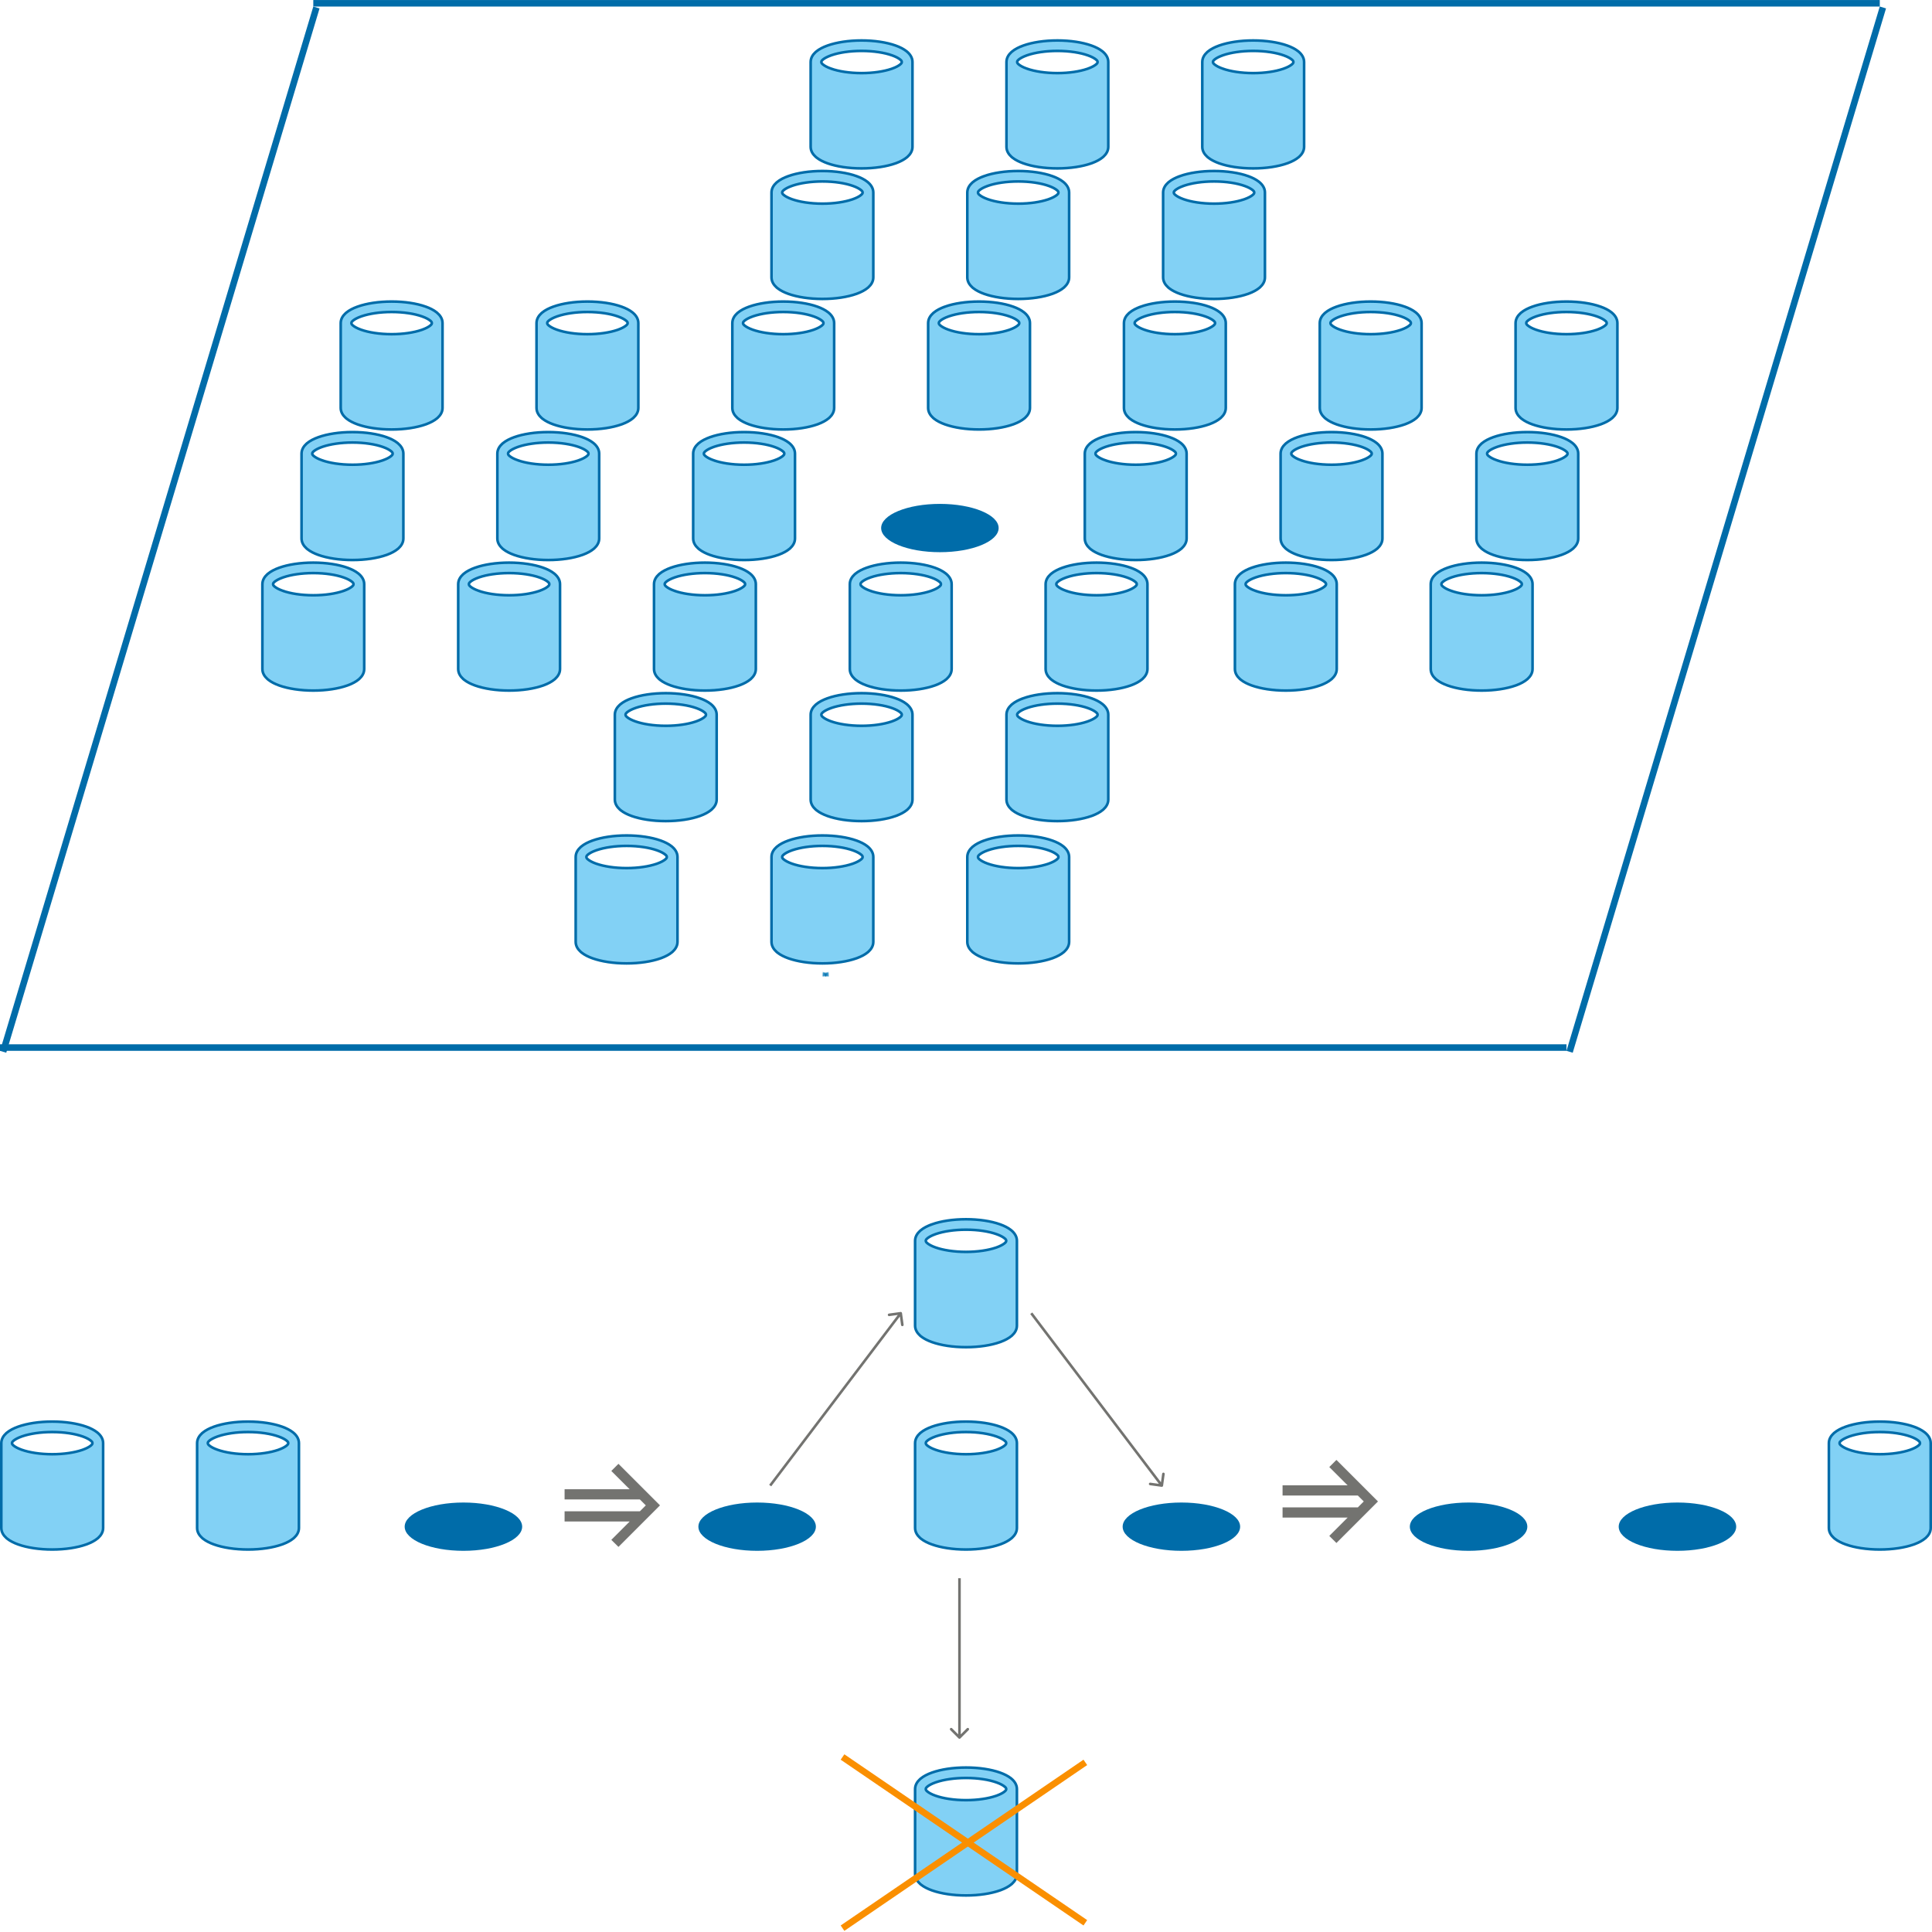 <svg width="1480" height="1480" viewBox="0 0 1480 1480" fill="none" xmlns="http://www.w3.org/2000/svg">
<line x1="239.997" y1="2.523" x2="1440" y2="2.523" stroke="#006CA9" stroke-width="5"/>
<line x1="242.391" y1="5.742" x2="2.395" y2="805.718" stroke="#006CA9" stroke-width="5"/>
<line x1="1442.39" y1="5.718" x2="1202.39" y2="805.718" stroke="#006CA9" stroke-width="5"/>
<line y1="802.477" x2="1200" y2="802.477" stroke="#006CA9" stroke-width="5"/>
<path d="M960 31C969.996 31 979.227 32.439 986.093 34.891V34.892C989.297 36.038 992.177 37.468 994.395 39.224L994.829 39.579L994.831 39.58C997.087 41.48 999 44.141 999 47.5V112.5C999 115.65 997.318 118.185 995.253 120.056L994.835 120.421C992.702 122.221 989.889 123.691 986.729 124.875L986.093 125.108C979.227 127.56 970.001 129 960 129C950.003 129 940.772 127.561 933.906 125.108H933.907C930.703 123.962 927.823 122.532 925.605 120.776L925.171 120.421L925.169 120.42L924.751 120.055C922.682 118.185 921 115.65 921 112.5V47.5C921 44.35 922.682 41.815 924.747 39.944L925.165 39.579C927.44 37.659 930.489 36.114 933.907 34.892L933.906 34.891C940.772 32.438 949.999 31 960 31ZM960 39C950.958 39 942.916 40.277 937.15 42.236L936.6 42.428L936.599 42.429C933.865 43.405 931.869 44.468 930.579 45.483L930.33 45.685L930.326 45.69C930.055 45.921 929.791 46.162 929.594 46.415C929.393 46.672 929.184 47.037 929.184 47.5C929.184 47.963 929.393 48.328 929.594 48.585C929.742 48.774 929.927 48.957 930.125 49.135L930.326 49.31L930.332 49.316C931.606 50.385 933.675 51.53 936.599 52.572V52.571C942.398 54.644 950.667 56 960 56C969.042 56 977.084 54.723 982.85 52.764L983.4 52.572L983.401 52.571C986.136 51.594 988.132 50.527 989.421 49.512L989.67 49.31L989.672 49.308C989.944 49.077 990.207 48.836 990.405 48.583C990.607 48.326 990.816 47.961 990.816 47.498C990.816 47.034 990.606 46.67 990.404 46.413C990.256 46.224 990.07 46.041 989.872 45.865L989.67 45.69C988.395 44.615 986.324 43.47 983.401 42.428H983.4C977.601 40.355 969.333 39 960 39Z" fill="#82D1F5" stroke="#006CA9" stroke-width="2"/>
<path d="M660 31C669.996 31 679.227 32.439 686.093 34.891V34.892C689.297 36.038 692.177 37.468 694.395 39.224L694.829 39.579L694.831 39.58C697.087 41.48 699 44.141 699 47.5V112.5C699 115.65 697.318 118.185 695.253 120.056L694.835 120.421C692.702 122.221 689.889 123.691 686.729 124.875L686.093 125.108C679.227 127.56 670.001 129 660 129C650.003 129 640.772 127.561 633.906 125.108H633.907C630.703 123.962 627.823 122.532 625.605 120.776L625.171 120.421L625.169 120.42L624.751 120.055C622.682 118.185 621 115.65 621 112.5V47.5C621 44.35 622.682 41.815 624.747 39.944L625.165 39.579C627.44 37.659 630.489 36.114 633.907 34.892L633.906 34.891C640.772 32.438 649.999 31 660 31ZM660 39C650.958 39 642.916 40.277 637.15 42.236L636.6 42.428L636.599 42.429C633.865 43.405 631.869 44.468 630.579 45.483L630.33 45.685L630.326 45.69C630.055 45.921 629.791 46.162 629.594 46.415C629.393 46.672 629.184 47.037 629.184 47.5C629.184 47.963 629.393 48.328 629.594 48.585C629.742 48.774 629.927 48.957 630.125 49.135L630.326 49.31L630.332 49.316C631.606 50.385 633.675 51.53 636.599 52.572V52.571C642.398 54.644 650.667 56 660 56C669.042 56 677.084 54.723 682.85 52.764L683.4 52.572L683.401 52.571C686.136 51.594 688.132 50.527 689.421 49.512L689.67 49.31L689.672 49.308C689.944 49.077 690.207 48.836 690.405 48.583C690.607 48.326 690.816 47.961 690.816 47.498C690.816 47.034 690.606 46.67 690.404 46.413C690.256 46.224 690.07 46.041 689.872 45.865L689.67 45.69C688.395 44.615 686.324 43.47 683.401 42.428H683.4C677.601 40.355 669.333 39 660 39Z" fill="#82D1F5" stroke="#006CA9" stroke-width="2"/>
<path d="M810 31C819.996 31 829.227 32.439 836.093 34.891V34.892C839.297 36.038 842.177 37.468 844.395 39.224L844.829 39.579L844.831 39.58C847.087 41.48 849 44.141 849 47.5V112.5C849 115.65 847.318 118.185 845.253 120.056L844.835 120.421C842.702 122.221 839.889 123.691 836.729 124.875L836.093 125.108C829.227 127.56 820.001 129 810 129C800.003 129 790.772 127.561 783.906 125.108H783.907C780.703 123.962 777.823 122.532 775.605 120.776L775.171 120.421L775.169 120.42L774.751 120.055C772.682 118.185 771 115.65 771 112.5V47.5C771 44.35 772.682 41.815 774.747 39.944L775.165 39.579C777.44 37.659 780.489 36.114 783.907 34.892L783.906 34.891C790.772 32.438 799.999 31 810 31ZM810 39C800.958 39 792.916 40.277 787.15 42.236L786.6 42.428L786.599 42.429C783.865 43.405 781.869 44.468 780.579 45.483L780.33 45.685L780.326 45.69C780.055 45.921 779.791 46.162 779.594 46.415C779.393 46.672 779.184 47.037 779.184 47.5C779.184 47.963 779.393 48.328 779.594 48.585C779.742 48.774 779.927 48.957 780.125 49.135L780.326 49.31L780.332 49.316C781.606 50.385 783.675 51.53 786.599 52.572V52.571C792.398 54.644 800.667 56 810 56C819.042 56 827.084 54.723 832.85 52.764L833.4 52.572L833.401 52.571C836.136 51.594 838.132 50.527 839.421 49.512L839.67 49.31L839.672 49.308C839.944 49.077 840.207 48.836 840.405 48.583C840.607 48.326 840.816 47.961 840.816 47.498C840.816 47.034 840.606 46.67 840.404 46.413C840.256 46.224 840.07 46.041 839.872 45.865L839.67 45.69C838.395 44.615 836.324 43.47 833.401 42.428H833.4C827.601 40.355 819.333 39 810 39Z" fill="#82D1F5" stroke="#006CA9" stroke-width="2"/>
<path d="M985 431C994.996 431 1004.23 432.439 1011.09 434.891V434.892C1014.3 436.038 1017.18 437.468 1019.39 439.224L1019.83 439.579L1019.83 439.58C1022.09 441.48 1024 444.141 1024 447.5V512.5C1024 515.65 1022.32 518.185 1020.25 520.056L1019.83 520.421C1017.7 522.221 1014.89 523.691 1011.73 524.875L1011.09 525.108C1004.23 527.56 995.001 529 985 529C975.003 529 965.772 527.561 958.906 525.108H958.907C955.703 523.962 952.823 522.532 950.605 520.776L950.171 520.421L950.169 520.42L949.751 520.055C947.682 518.185 946 515.65 946 512.5V447.5C946 444.35 947.682 441.815 949.747 439.944L950.165 439.579C952.44 437.659 955.489 436.114 958.907 434.892L958.906 434.891C965.772 432.438 974.999 431 985 431ZM985 439C975.958 439 967.916 440.277 962.15 442.236L961.6 442.428L961.599 442.429C958.865 443.405 956.869 444.468 955.579 445.483L955.33 445.686L955.326 445.689C955.055 445.921 954.791 446.162 954.594 446.415C954.393 446.672 954.184 447.037 954.184 447.5C954.184 447.963 954.393 448.328 954.594 448.585C954.742 448.774 954.927 448.957 955.125 449.135L955.326 449.311L955.332 449.316C956.606 450.385 958.675 451.53 961.599 452.572V452.571C967.398 454.644 975.667 456 985 456C994.042 456 1002.08 454.723 1007.85 452.764L1008.4 452.572L1008.4 452.571C1011.14 451.594 1013.13 450.527 1014.42 449.512L1014.67 449.31L1014.67 449.308C1014.94 449.077 1015.21 448.836 1015.41 448.583C1015.61 448.326 1015.82 447.961 1015.82 447.498C1015.82 447.034 1015.61 446.67 1015.4 446.413C1015.26 446.224 1015.07 446.041 1014.87 445.865L1014.67 445.69C1013.4 444.615 1011.32 443.47 1008.4 442.428H1008.4C1002.6 440.355 994.333 439 985 439Z" fill="#82D1F5" stroke="#006CA9" stroke-width="2"/>
<path d="M1135 431C1145 431 1154.23 432.439 1161.09 434.891V434.892C1164.3 436.038 1167.18 437.468 1169.39 439.224L1169.83 439.579L1169.83 439.58C1172.09 441.48 1174 444.141 1174 447.5V512.5C1174 515.65 1172.32 518.185 1170.25 520.056L1169.83 520.421C1167.7 522.221 1164.89 523.691 1161.73 524.875L1161.09 525.108C1154.23 527.56 1145 529 1135 529C1125 529 1115.77 527.561 1108.91 525.108H1108.91C1105.7 523.962 1102.82 522.532 1100.61 520.776L1100.17 520.421L1100.17 520.42L1099.75 520.055C1097.68 518.185 1096 515.65 1096 512.5V447.5C1096 444.35 1097.68 441.815 1099.75 439.944L1100.17 439.579C1102.44 437.659 1105.49 436.114 1108.91 434.892L1108.91 434.891C1115.77 432.438 1125 431 1135 431ZM1135 439C1125.96 439 1117.92 440.277 1112.15 442.236L1111.6 442.428L1111.6 442.429C1108.87 443.405 1106.87 444.468 1105.58 445.483L1105.33 445.686L1105.33 445.689C1105.05 445.921 1104.79 446.162 1104.59 446.415C1104.39 446.672 1104.18 447.037 1104.18 447.5C1104.18 447.963 1104.39 448.328 1104.59 448.585C1104.74 448.774 1104.93 448.957 1105.12 449.135L1105.33 449.311L1105.33 449.316C1106.61 450.385 1108.68 451.53 1111.6 452.572V452.571C1117.4 454.644 1125.67 456 1135 456C1144.04 456 1152.08 454.723 1157.85 452.764L1158.4 452.572L1158.4 452.571C1161.14 451.594 1163.13 450.527 1164.42 449.512L1164.67 449.31L1164.67 449.308C1164.94 449.077 1165.21 448.836 1165.41 448.583C1165.61 448.326 1165.82 447.961 1165.82 447.498C1165.82 447.034 1165.61 446.67 1165.4 446.413C1165.26 446.224 1165.07 446.041 1164.87 445.865L1164.67 445.69C1163.4 444.615 1161.32 443.47 1158.4 442.428H1158.4C1152.6 440.355 1144.33 439 1135 439Z" fill="#82D1F5" stroke="#006CA9" stroke-width="2"/>
<path d="M240 431C249.996 431 259.227 432.439 266.093 434.891V434.892C269.297 436.038 272.177 437.468 274.395 439.224L274.829 439.579L274.831 439.58C277.087 441.48 279 444.141 279 447.5V512.5C279 515.65 277.318 518.185 275.253 520.056L274.835 520.421C272.702 522.221 269.889 523.691 266.729 524.875L266.093 525.108C259.227 527.56 250.001 529 240 529C230.003 529 220.772 527.561 213.906 525.108H213.907C210.703 523.962 207.823 522.532 205.605 520.776L205.171 520.421L205.169 520.42L204.751 520.055C202.682 518.185 201 515.65 201 512.5V447.5C201 444.35 202.682 441.815 204.747 439.944L205.165 439.579C207.44 437.659 210.489 436.114 213.907 434.892L213.906 434.891C220.772 432.438 229.999 431 240 431ZM240 439C230.958 439 222.916 440.277 217.15 442.236L216.6 442.428L216.599 442.429C213.865 443.405 211.869 444.468 210.579 445.483L210.33 445.686L210.326 445.689C210.055 445.921 209.791 446.162 209.594 446.415C209.393 446.672 209.184 447.037 209.184 447.5C209.184 447.963 209.393 448.328 209.594 448.585C209.742 448.774 209.927 448.957 210.125 449.135L210.326 449.311L210.332 449.316C211.606 450.385 213.675 451.53 216.599 452.572V452.571C222.398 454.644 230.667 456 240 456C249.042 456 257.084 454.723 262.85 452.764L263.4 452.572L263.401 452.571C266.136 451.594 268.132 450.527 269.421 449.512L269.67 449.31L269.672 449.308C269.944 449.077 270.207 448.836 270.405 448.583C270.607 448.326 270.816 447.961 270.816 447.498C270.816 447.034 270.606 446.67 270.404 446.413C270.256 446.224 270.07 446.041 269.872 445.865L269.67 445.69C268.395 444.615 266.324 443.47 263.401 442.428H263.4C257.601 440.355 249.333 439 240 439Z" fill="#82D1F5" stroke="#006CA9" stroke-width="2"/>
<path d="M390 431C399.996 431 409.227 432.439 416.093 434.891V434.892C419.297 436.038 422.177 437.468 424.395 439.224L424.829 439.579L424.831 439.58C427.087 441.48 429 444.141 429 447.5V512.5C429 515.65 427.318 518.185 425.253 520.056L424.835 520.421C422.702 522.221 419.889 523.691 416.729 524.875L416.093 525.108C409.227 527.56 400.001 529 390 529C380.003 529 370.772 527.561 363.906 525.108H363.907C360.703 523.962 357.823 522.532 355.605 520.776L355.171 520.421L355.169 520.42L354.751 520.055C352.682 518.185 351 515.65 351 512.5V447.5C351 444.35 352.682 441.815 354.747 439.944L355.165 439.579C357.44 437.659 360.489 436.114 363.907 434.892L363.906 434.891C370.772 432.438 379.999 431 390 431ZM390 439C380.958 439 372.916 440.277 367.15 442.236L366.6 442.428L366.599 442.429C363.865 443.405 361.869 444.468 360.579 445.483L360.33 445.686L360.326 445.689C360.055 445.921 359.791 446.162 359.594 446.415C359.393 446.672 359.184 447.037 359.184 447.5C359.184 447.963 359.393 448.328 359.594 448.585C359.742 448.774 359.927 448.957 360.125 449.135L360.326 449.311L360.332 449.316C361.606 450.385 363.675 451.53 366.599 452.572V452.571C372.398 454.644 380.667 456 390 456C399.042 456 407.084 454.723 412.85 452.764L413.4 452.572L413.401 452.571C416.136 451.594 418.132 450.527 419.421 449.512L419.67 449.31L419.672 449.308C419.944 449.077 420.207 448.836 420.405 448.583C420.607 448.326 420.816 447.961 420.816 447.498C420.816 447.034 420.606 446.67 420.404 446.413C420.256 446.224 420.07 446.041 419.872 445.865L419.67 445.69C418.395 444.615 416.324 443.47 413.401 442.428H413.4C407.601 440.355 399.333 439 390 439Z" fill="#82D1F5" stroke="#006CA9" stroke-width="2"/>
<path d="M1020 331C1030 331 1039.23 332.439 1046.09 334.891V334.892C1049.3 336.038 1052.18 337.468 1054.39 339.224L1054.83 339.579L1054.83 339.58C1057.09 341.48 1059 344.141 1059 347.5V412.5C1059 415.65 1057.32 418.185 1055.25 420.056L1054.83 420.421C1052.7 422.221 1049.89 423.691 1046.73 424.875L1046.09 425.108C1039.23 427.56 1030 429 1020 429C1010 429 1000.77 427.561 993.906 425.108H993.907C990.703 423.962 987.823 422.532 985.605 420.776L985.171 420.421L985.169 420.42L984.751 420.055C982.682 418.185 981 415.65 981 412.5V347.5C981 344.35 982.682 341.815 984.747 339.944L985.165 339.579C987.44 337.659 990.489 336.114 993.907 334.892L993.906 334.891C1000.77 332.438 1010 331 1020 331ZM1020 339C1010.96 339 1002.92 340.277 997.15 342.236L996.6 342.428L996.599 342.429C993.865 343.405 991.869 344.468 990.579 345.483L990.33 345.686L990.326 345.689C990.055 345.921 989.791 346.162 989.594 346.415C989.393 346.672 989.184 347.037 989.184 347.5C989.184 347.963 989.393 348.328 989.594 348.585C989.742 348.774 989.927 348.957 990.125 349.135L990.326 349.311L990.332 349.316C991.606 350.385 993.675 351.53 996.599 352.572V352.571C1002.4 354.644 1010.67 356 1020 356C1029.04 356 1037.08 354.723 1042.85 352.764L1043.4 352.572L1043.4 352.571C1046.14 351.594 1048.13 350.527 1049.42 349.512L1049.67 349.31L1049.67 349.308C1049.94 349.077 1050.21 348.836 1050.41 348.583C1050.61 348.326 1050.82 347.961 1050.82 347.498C1050.82 347.034 1050.61 346.67 1050.4 346.413C1050.26 346.224 1050.07 346.041 1049.87 345.865L1049.67 345.69C1048.4 344.615 1046.32 343.47 1043.4 342.428H1043.4C1037.6 340.355 1029.33 339 1020 339Z" fill="#82D1F5" stroke="#006CA9" stroke-width="2"/>
<path d="M1170 331C1180 331 1189.23 332.439 1196.09 334.891V334.892C1199.3 336.038 1202.18 337.468 1204.39 339.224L1204.83 339.579L1204.83 339.58C1207.09 341.48 1209 344.141 1209 347.5V412.5C1209 415.65 1207.32 418.185 1205.25 420.056L1204.83 420.421C1202.7 422.221 1199.89 423.691 1196.73 424.875L1196.09 425.108C1189.23 427.56 1180 429 1170 429C1160 429 1150.77 427.561 1143.91 425.108H1143.91C1140.7 423.962 1137.82 422.532 1135.61 420.776L1135.17 420.421L1135.17 420.42L1134.75 420.055C1132.68 418.185 1131 415.65 1131 412.5V347.5C1131 344.35 1132.68 341.815 1134.75 339.944L1135.17 339.579C1137.44 337.659 1140.49 336.114 1143.91 334.892L1143.91 334.891C1150.77 332.438 1160 331 1170 331ZM1170 339C1160.96 339 1152.92 340.277 1147.15 342.236L1146.6 342.428L1146.6 342.429C1143.87 343.405 1141.87 344.468 1140.58 345.483L1140.33 345.686L1140.33 345.689C1140.05 345.921 1139.79 346.162 1139.59 346.415C1139.39 346.672 1139.18 347.037 1139.18 347.5C1139.18 347.963 1139.39 348.328 1139.59 348.585C1139.74 348.774 1139.93 348.957 1140.12 349.135L1140.33 349.311L1140.33 349.316C1141.61 350.385 1143.68 351.53 1146.6 352.572V352.571C1152.4 354.644 1160.67 356 1170 356C1179.04 356 1187.08 354.723 1192.85 352.764L1193.4 352.572L1193.4 352.571C1196.14 351.594 1198.13 350.527 1199.42 349.512L1199.67 349.31L1199.67 349.308C1199.94 349.077 1200.21 348.836 1200.41 348.583C1200.61 348.326 1200.82 347.961 1200.82 347.498C1200.82 347.034 1200.61 346.67 1200.4 346.413C1200.26 346.224 1200.07 346.041 1199.87 345.865L1199.67 345.69C1198.4 344.615 1196.32 343.47 1193.4 342.428H1193.4C1187.6 340.355 1179.33 339 1170 339Z" fill="#82D1F5" stroke="#006CA9" stroke-width="2"/>
<path d="M270 331C279.996 331 289.227 332.439 296.093 334.891V334.892C299.297 336.038 302.177 337.468 304.395 339.224L304.829 339.579L304.831 339.58C307.087 341.48 309 344.141 309 347.5V412.5C309 415.65 307.318 418.185 305.253 420.056L304.835 420.421C302.702 422.221 299.889 423.691 296.729 424.875L296.093 425.108C289.227 427.56 280.001 429 270 429C260.003 429 250.772 427.561 243.906 425.108H243.907C240.703 423.962 237.823 422.532 235.605 420.776L235.171 420.421L235.169 420.42L234.751 420.055C232.682 418.185 231 415.65 231 412.5V347.5C231 344.35 232.682 341.815 234.747 339.944L235.165 339.579C237.44 337.659 240.489 336.114 243.907 334.892L243.906 334.891C250.772 332.438 259.999 331 270 331ZM270 339C260.958 339 252.916 340.277 247.15 342.236L246.6 342.428L246.599 342.429C243.865 343.405 241.869 344.468 240.579 345.483L240.33 345.686L240.326 345.689C240.055 345.921 239.791 346.162 239.594 346.415C239.393 346.672 239.184 347.037 239.184 347.5C239.184 347.963 239.393 348.328 239.594 348.585C239.742 348.774 239.927 348.957 240.125 349.135L240.326 349.311L240.332 349.316C241.606 350.385 243.675 351.53 246.599 352.572V352.571C252.398 354.644 260.667 356 270 356C279.042 356 287.084 354.723 292.85 352.764L293.4 352.572L293.401 352.571C296.136 351.594 298.132 350.527 299.421 349.512L299.67 349.31L299.672 349.308C299.944 349.077 300.207 348.836 300.405 348.583C300.607 348.326 300.816 347.961 300.816 347.498C300.816 347.034 300.606 346.67 300.404 346.413C300.256 346.224 300.07 346.041 299.872 345.865L299.67 345.69C298.395 344.615 296.324 343.47 293.401 342.428H293.4C287.601 340.355 279.333 339 270 339Z" fill="#82D1F5" stroke="#006CA9" stroke-width="2"/>
<path d="M420 331C429.996 331 439.227 332.439 446.093 334.891V334.892C449.297 336.038 452.177 337.468 454.395 339.224L454.829 339.579L454.831 339.58C457.087 341.48 459 344.141 459 347.5V412.5C459 415.65 457.318 418.185 455.253 420.056L454.835 420.421C452.702 422.221 449.889 423.691 446.729 424.875L446.093 425.108C439.227 427.56 430.001 429 420 429C410.003 429 400.772 427.561 393.906 425.108H393.907C390.703 423.962 387.823 422.532 385.605 420.776L385.171 420.421L385.169 420.42L384.751 420.055C382.682 418.185 381 415.65 381 412.5V347.5C381 344.35 382.682 341.815 384.747 339.944L385.165 339.579C387.44 337.659 390.489 336.114 393.907 334.892L393.906 334.891C400.772 332.438 409.999 331 420 331ZM420 339C410.958 339 402.916 340.277 397.15 342.236L396.6 342.428L396.599 342.429C393.865 343.405 391.869 344.468 390.579 345.483L390.33 345.686L390.326 345.689C390.055 345.921 389.791 346.162 389.594 346.415C389.393 346.672 389.184 347.037 389.184 347.5C389.184 347.963 389.393 348.328 389.594 348.585C389.742 348.774 389.927 348.957 390.125 349.135L390.326 349.311L390.332 349.316C391.606 350.385 393.675 351.53 396.599 352.572V352.571C402.398 354.644 410.667 356 420 356C429.042 356 437.084 354.723 442.85 352.764L443.4 352.572L443.401 352.571C446.136 351.594 448.132 350.527 449.421 349.512L449.67 349.31L449.672 349.308C449.944 349.077 450.207 348.836 450.405 348.583C450.607 348.326 450.816 347.961 450.816 347.498C450.816 347.034 450.606 346.67 450.404 346.413C450.256 346.224 450.07 346.041 449.872 345.865L449.67 345.69C448.395 344.615 446.324 343.47 443.401 342.428H443.4C437.601 340.355 429.333 339 420 339Z" fill="#82D1F5" stroke="#006CA9" stroke-width="2"/>
<path d="M1050 231C1060 231 1069.23 232.439 1076.09 234.891V234.892C1079.3 236.038 1082.18 237.468 1084.39 239.224L1084.83 239.579L1084.83 239.58C1087.09 241.48 1089 244.141 1089 247.5V312.5C1089 315.65 1087.32 318.185 1085.25 320.056L1084.83 320.421C1082.7 322.221 1079.89 323.691 1076.73 324.875L1076.09 325.108C1069.23 327.56 1060 329 1050 329C1040 329 1030.77 327.561 1023.91 325.108H1023.91C1020.7 323.962 1017.82 322.532 1015.61 320.776L1015.17 320.421L1015.17 320.42L1014.75 320.055C1012.68 318.185 1011 315.65 1011 312.5V247.5C1011 244.35 1012.68 241.815 1014.75 239.944L1015.17 239.579C1017.44 237.659 1020.49 236.114 1023.91 234.892L1023.91 234.891C1030.77 232.438 1040 231 1050 231ZM1050 239C1040.96 239 1032.92 240.277 1027.15 242.236L1026.6 242.428L1026.6 242.429C1023.87 243.405 1021.87 244.468 1020.58 245.483L1020.33 245.686L1020.33 245.689C1020.05 245.921 1019.79 246.162 1019.59 246.415C1019.39 246.672 1019.18 247.037 1019.18 247.5C1019.18 247.963 1019.39 248.328 1019.59 248.585C1019.74 248.774 1019.93 248.957 1020.12 249.135L1020.33 249.311L1020.33 249.316C1021.61 250.385 1023.68 251.53 1026.6 252.572V252.571C1032.4 254.644 1040.67 256 1050 256C1059.04 256 1067.08 254.723 1072.85 252.764L1073.4 252.572L1073.4 252.571C1076.14 251.594 1078.13 250.527 1079.42 249.512L1079.67 249.31L1079.67 249.308C1079.94 249.077 1080.21 248.836 1080.41 248.583C1080.61 248.326 1080.82 247.961 1080.82 247.498C1080.82 247.034 1080.61 246.67 1080.4 246.413C1080.26 246.224 1080.07 246.041 1079.87 245.865L1079.67 245.69C1078.4 244.615 1076.32 243.47 1073.4 242.428H1073.4C1067.6 240.355 1059.33 239 1050 239Z" fill="#82D1F5" stroke="#006CA9" stroke-width="2"/>
<path d="M1200 231C1210 231 1219.23 232.439 1226.09 234.891V234.892C1229.3 236.038 1232.18 237.468 1234.39 239.224L1234.83 239.579L1234.83 239.58C1237.09 241.48 1239 244.141 1239 247.5V312.5C1239 315.65 1237.32 318.185 1235.25 320.056L1234.83 320.421C1232.7 322.221 1229.89 323.691 1226.73 324.875L1226.09 325.108C1219.23 327.56 1210 329 1200 329C1190 329 1180.77 327.561 1173.91 325.108H1173.91C1170.7 323.962 1167.82 322.532 1165.61 320.776L1165.17 320.421L1165.17 320.42L1164.75 320.055C1162.68 318.185 1161 315.65 1161 312.5V247.5C1161 244.35 1162.68 241.815 1164.75 239.944L1165.17 239.579C1167.44 237.659 1170.49 236.114 1173.91 234.892L1173.91 234.891C1180.77 232.438 1190 231 1200 231ZM1200 239C1190.96 239 1182.92 240.277 1177.15 242.236L1176.6 242.428L1176.6 242.429C1173.87 243.405 1171.87 244.468 1170.58 245.483L1170.33 245.686L1170.33 245.689C1170.05 245.921 1169.79 246.162 1169.59 246.415C1169.39 246.672 1169.18 247.037 1169.18 247.5C1169.18 247.963 1169.39 248.328 1169.59 248.585C1169.74 248.774 1169.93 248.957 1170.12 249.135L1170.33 249.311L1170.33 249.316C1171.61 250.385 1173.68 251.53 1176.6 252.572V252.571C1182.4 254.644 1190.67 256 1200 256C1209.04 256 1217.08 254.723 1222.85 252.764L1223.4 252.572L1223.4 252.571C1226.14 251.594 1228.13 250.527 1229.42 249.512L1229.67 249.31L1229.67 249.308C1229.94 249.077 1230.21 248.836 1230.41 248.583C1230.61 248.326 1230.82 247.961 1230.82 247.498C1230.82 247.034 1230.61 246.67 1230.4 246.413C1230.26 246.224 1230.07 246.041 1229.87 245.865L1229.67 245.69C1228.4 244.615 1226.32 243.47 1223.4 242.428H1223.4C1217.6 240.355 1209.33 239 1200 239Z" fill="#82D1F5" stroke="#006CA9" stroke-width="2"/>
<path d="M300 231C309.996 231 319.227 232.439 326.093 234.891V234.892C329.297 236.038 332.177 237.468 334.395 239.224L334.829 239.579L334.831 239.58C337.087 241.48 339 244.141 339 247.5V312.5C339 315.65 337.318 318.185 335.253 320.056L334.835 320.421C332.702 322.221 329.889 323.691 326.729 324.875L326.093 325.108C319.227 327.56 310.001 329 300 329C290.003 329 280.772 327.561 273.906 325.108H273.907C270.703 323.962 267.823 322.532 265.605 320.776L265.171 320.421L265.169 320.42L264.751 320.055C262.682 318.185 261 315.65 261 312.5V247.5C261 244.35 262.682 241.815 264.747 239.944L265.165 239.579C267.44 237.659 270.489 236.114 273.907 234.892L273.906 234.891C280.772 232.438 289.999 231 300 231ZM300 239C290.958 239 282.916 240.277 277.15 242.236L276.6 242.428L276.599 242.429C273.865 243.405 271.869 244.468 270.579 245.483L270.33 245.686L270.326 245.689C270.055 245.921 269.791 246.162 269.594 246.415C269.393 246.672 269.184 247.037 269.184 247.5C269.184 247.963 269.393 248.328 269.594 248.585C269.742 248.774 269.927 248.957 270.125 249.135L270.326 249.311L270.332 249.316C271.606 250.385 273.675 251.53 276.599 252.572V252.571C282.398 254.644 290.667 256 300 256C309.042 256 317.084 254.723 322.85 252.764L323.4 252.572L323.401 252.571C326.136 251.594 328.132 250.527 329.421 249.512L329.67 249.31L329.672 249.308C329.944 249.077 330.207 248.836 330.405 248.583C330.607 248.326 330.816 247.961 330.816 247.498C330.816 247.034 330.606 246.67 330.404 246.413C330.256 246.224 330.07 246.041 329.872 245.865L329.67 245.69C328.395 244.615 326.324 243.47 323.401 242.428H323.4C317.601 240.355 309.333 239 300 239Z" fill="#82D1F5" stroke="#006CA9" stroke-width="2"/>
<path d="M450 231C459.996 231 469.227 232.439 476.093 234.891V234.892C479.297 236.038 482.177 237.468 484.395 239.224L484.829 239.579L484.831 239.58C487.087 241.48 489 244.141 489 247.5V312.5C489 315.65 487.318 318.185 485.253 320.056L484.835 320.421C482.702 322.221 479.889 323.691 476.729 324.875L476.093 325.108C469.227 327.56 460.001 329 450 329C440.003 329 430.772 327.561 423.906 325.108H423.907C420.703 323.962 417.823 322.532 415.605 320.776L415.171 320.421L415.169 320.42L414.751 320.055C412.682 318.185 411 315.65 411 312.5V247.5C411 244.35 412.682 241.815 414.747 239.944L415.165 239.579C417.44 237.659 420.489 236.114 423.907 234.892L423.906 234.891C430.772 232.438 439.999 231 450 231ZM450 239C440.958 239 432.916 240.277 427.15 242.236L426.6 242.428L426.599 242.429C423.865 243.405 421.869 244.468 420.579 245.483L420.33 245.686L420.326 245.689C420.055 245.921 419.791 246.162 419.594 246.415C419.393 246.672 419.184 247.037 419.184 247.5C419.184 247.963 419.393 248.328 419.594 248.585C419.742 248.774 419.927 248.957 420.125 249.135L420.326 249.311L420.332 249.316C421.606 250.385 423.675 251.53 426.599 252.572V252.571C432.398 254.644 440.667 256 450 256C459.042 256 467.084 254.723 472.85 252.764L473.4 252.572L473.401 252.571C476.136 251.594 478.132 250.527 479.421 249.512L479.67 249.31L479.672 249.308C479.944 249.077 480.207 248.836 480.405 248.583C480.607 248.326 480.816 247.961 480.816 247.498C480.816 247.034 480.606 246.67 480.404 246.413C480.256 246.224 480.07 246.041 479.872 245.865L479.67 245.69C478.395 244.615 476.324 243.47 473.401 242.428H473.4C467.601 240.355 459.333 239 450 239Z" fill="#82D1F5" stroke="#006CA9" stroke-width="2"/>
<path d="M930 131C939.996 131 949.227 132.439 956.093 134.891V134.892C959.297 136.038 962.177 137.468 964.395 139.224L964.829 139.579L964.831 139.58C967.087 141.48 969 144.141 969 147.5V212.5C969 215.65 967.318 218.185 965.253 220.056L964.835 220.421C962.702 222.221 959.889 223.691 956.729 224.875L956.093 225.108C949.227 227.56 940.001 229 930 229C920.003 229 910.772 227.561 903.906 225.108H903.907C900.703 223.962 897.823 222.532 895.605 220.776L895.171 220.421L895.169 220.42L894.751 220.055C892.682 218.185 891 215.65 891 212.5V147.5C891 144.35 892.682 141.815 894.747 139.944L895.165 139.579C897.44 137.659 900.489 136.114 903.907 134.892L903.906 134.891C910.772 132.438 919.999 131 930 131ZM930 139C920.958 139 912.916 140.277 907.15 142.236L906.6 142.428L906.599 142.429C903.865 143.405 901.869 144.468 900.579 145.483L900.33 145.686L900.326 145.689C900.055 145.921 899.791 146.162 899.594 146.415C899.393 146.672 899.184 147.037 899.184 147.5C899.184 147.963 899.393 148.328 899.594 148.585C899.742 148.774 899.927 148.957 900.125 149.135L900.326 149.311L900.332 149.316C901.606 150.385 903.675 151.53 906.599 152.572V152.571C912.398 154.644 920.667 156 930 156C939.042 156 947.084 154.723 952.85 152.764L953.4 152.572L953.401 152.571C956.136 151.594 958.132 150.527 959.421 149.512L959.67 149.31L959.672 149.308C959.944 149.077 960.207 148.836 960.405 148.583C960.607 148.326 960.816 147.961 960.816 147.498C960.816 147.034 960.606 146.67 960.404 146.413C960.256 146.224 960.07 146.041 959.872 145.865L959.67 145.69C958.395 144.615 956.324 143.47 953.401 142.428H953.4C947.601 140.355 939.333 139 930 139Z" fill="#82D1F5" stroke="#006CA9" stroke-width="2"/>
<path d="M630 131C639.996 131 649.227 132.439 656.093 134.891V134.892C659.297 136.038 662.177 137.468 664.395 139.224L664.829 139.579L664.831 139.58C667.087 141.48 669 144.141 669 147.5V212.5C669 215.65 667.318 218.185 665.253 220.056L664.835 220.421C662.702 222.221 659.889 223.691 656.729 224.875L656.093 225.108C649.227 227.56 640.001 229 630 229C620.003 229 610.772 227.561 603.906 225.108H603.907C600.703 223.962 597.823 222.532 595.605 220.776L595.171 220.421L595.169 220.42L594.751 220.055C592.682 218.185 591 215.65 591 212.5V147.5C591 144.35 592.682 141.815 594.747 139.944L595.165 139.579C597.44 137.659 600.489 136.114 603.907 134.892L603.906 134.891C610.772 132.438 619.999 131 630 131ZM630 139C620.958 139 612.916 140.277 607.15 142.236L606.6 142.428L606.599 142.429C603.865 143.405 601.869 144.468 600.579 145.483L600.33 145.686L600.326 145.689C600.055 145.921 599.791 146.162 599.594 146.415C599.393 146.672 599.184 147.037 599.184 147.5C599.184 147.963 599.393 148.328 599.594 148.585C599.742 148.774 599.927 148.957 600.125 149.135L600.326 149.311L600.332 149.316C601.606 150.385 603.675 151.53 606.599 152.572V152.571C612.398 154.644 620.667 156 630 156C639.042 156 647.084 154.723 652.85 152.764L653.4 152.572L653.401 152.571C656.136 151.594 658.132 150.527 659.421 149.512L659.67 149.31L659.672 149.308C659.944 149.077 660.207 148.836 660.405 148.583C660.607 148.326 660.816 147.961 660.816 147.498C660.816 147.034 660.606 146.67 660.404 146.413C660.256 146.224 660.07 146.041 659.872 145.865L659.67 145.69C658.395 144.615 656.324 143.47 653.401 142.428H653.4C647.601 140.355 639.333 139 630 139Z" fill="#82D1F5" stroke="#006CA9" stroke-width="2"/>
<path d="M780 131C789.996 131 799.227 132.439 806.093 134.891V134.892C809.297 136.038 812.177 137.468 814.395 139.224L814.829 139.579L814.831 139.58C817.087 141.48 819 144.141 819 147.5V212.5C819 215.65 817.318 218.185 815.253 220.056L814.835 220.421C812.702 222.221 809.889 223.691 806.729 224.875L806.093 225.108C799.227 227.56 790.001 229 780 229C770.003 229 760.772 227.561 753.906 225.108H753.907C750.703 223.962 747.823 222.532 745.605 220.776L745.171 220.421L745.169 220.42L744.751 220.055C742.682 218.185 741 215.65 741 212.5V147.5C741 144.35 742.682 141.815 744.747 139.944L745.165 139.579C747.44 137.659 750.489 136.114 753.907 134.892L753.906 134.891C760.772 132.438 769.999 131 780 131ZM780 139C770.958 139 762.916 140.277 757.15 142.236L756.6 142.428L756.599 142.429C753.865 143.405 751.869 144.468 750.579 145.483L750.33 145.686L750.326 145.689C750.055 145.921 749.791 146.162 749.594 146.415C749.393 146.672 749.184 147.037 749.184 147.5C749.184 147.963 749.393 148.328 749.594 148.585C749.742 148.774 749.927 148.957 750.125 149.135L750.326 149.311L750.332 149.316C751.606 150.385 753.675 151.53 756.599 152.572V152.571C762.398 154.644 770.667 156 780 156C789.042 156 797.084 154.723 802.85 152.764L803.4 152.572L803.401 152.571C806.136 151.594 808.132 150.527 809.421 149.512L809.67 149.31L809.672 149.308C809.944 149.077 810.207 148.836 810.405 148.583C810.607 148.326 810.816 147.961 810.816 147.498C810.816 147.034 810.606 146.67 810.404 146.413C810.256 146.224 810.07 146.041 809.872 145.865L809.67 145.69C808.395 144.615 806.324 143.47 803.401 142.428H803.4C797.601 140.355 789.333 139 780 139Z" fill="#82D1F5" stroke="#006CA9" stroke-width="2"/>
<path d="M780 640C789.996 640 799.227 641.439 806.093 643.891V643.892C809.297 645.038 812.177 646.468 814.395 648.224L814.829 648.579L814.831 648.58C817.087 650.48 819 653.141 819 656.5V721.5C819 724.65 817.318 727.185 815.253 729.056L814.835 729.421C812.702 731.221 809.889 732.691 806.729 733.875L806.093 734.108C799.227 736.56 790.001 738 780 738C770.003 738 760.772 736.561 753.906 734.108H753.907C750.703 732.962 747.823 731.532 745.605 729.776L745.171 729.421L745.169 729.42L744.751 729.055C742.682 727.185 741 724.65 741 721.5V656.5C741 653.35 742.682 650.815 744.747 648.944L745.165 648.579C747.44 646.659 750.489 645.114 753.907 643.892L753.906 643.891C760.772 641.438 769.999 640 780 640ZM780 648C770.958 648 762.916 649.277 757.15 651.236L756.6 651.428L756.599 651.429C753.865 652.405 751.869 653.468 750.579 654.483L750.33 654.686L750.326 654.689C750.055 654.921 749.791 655.162 749.594 655.415C749.393 655.672 749.184 656.037 749.184 656.5C749.184 656.963 749.393 657.328 749.594 657.585C749.742 657.774 749.927 657.957 750.125 658.135L750.326 658.311L750.332 658.316C751.606 659.385 753.675 660.53 756.599 661.572V661.571C762.398 663.644 770.667 665 780 665C789.042 665 797.084 663.723 802.85 661.764L803.4 661.572L803.401 661.571C806.136 660.594 808.132 659.527 809.421 658.512L809.67 658.31L809.672 658.308C809.944 658.077 810.207 657.836 810.405 657.583C810.607 657.326 810.816 656.961 810.816 656.498C810.816 656.034 810.606 655.67 810.404 655.413C810.256 655.224 810.07 655.041 809.872 654.865L809.67 654.69C808.395 653.615 806.324 652.47 803.401 651.428H803.4C797.601 649.355 789.333 648 780 648Z" fill="#82D1F5" stroke="#006CA9" stroke-width="2"/>
<path d="M480 640C489.996 640 499.227 641.439 506.093 643.891V643.892C509.297 645.038 512.177 646.468 514.395 648.224L514.829 648.579L514.831 648.58C517.087 650.48 519 653.141 519 656.5V721.5C519 724.65 517.318 727.185 515.253 729.056L514.835 729.421C512.702 731.221 509.889 732.691 506.729 733.875L506.093 734.108C499.227 736.56 490.001 738 480 738C470.003 738 460.772 736.561 453.906 734.108H453.907C450.703 732.962 447.823 731.532 445.605 729.776L445.171 729.421L445.169 729.42L444.751 729.055C442.682 727.185 441 724.65 441 721.5V656.5C441 653.35 442.682 650.815 444.747 648.944L445.165 648.579C447.44 646.659 450.489 645.114 453.907 643.892L453.906 643.891C460.772 641.438 469.999 640 480 640ZM480 648C470.958 648 462.916 649.277 457.15 651.236L456.6 651.428L456.599 651.429C453.865 652.405 451.869 653.468 450.579 654.483L450.33 654.686L450.326 654.689C450.055 654.921 449.791 655.162 449.594 655.415C449.393 655.672 449.184 656.037 449.184 656.5C449.184 656.963 449.393 657.328 449.594 657.585C449.742 657.774 449.927 657.957 450.125 658.135L450.326 658.311L450.332 658.316C451.606 659.385 453.675 660.53 456.599 661.572V661.571C462.398 663.644 470.667 665 480 665C489.042 665 497.084 663.723 502.85 661.764L503.4 661.572L503.401 661.571C506.136 660.594 508.132 659.527 509.421 658.512L509.67 658.31L509.672 658.308C509.944 658.077 510.207 657.836 510.405 657.583C510.607 657.326 510.816 656.961 510.816 656.498C510.816 656.034 510.606 655.67 510.404 655.413C510.256 655.224 510.07 655.041 509.872 654.865L509.67 654.69C508.395 653.615 506.324 652.47 503.401 651.428H503.4C497.601 649.355 489.333 648 480 648Z" fill="#82D1F5" stroke="#006CA9" stroke-width="2"/>
<mask id="path-25-inside-1_1194_67" fill="white">
<path fill-rule="evenodd" clip-rule="evenodd" d="M632.97 745.288L632.91 745.298L632.555 745.473L632.455 745.493L632.385 745.473L632.03 745.293C631.977 745.28 631.937 745.29 631.91 745.323L631.89 745.373L631.805 747.513L631.83 747.613L631.88 747.678L632.4 748.048L632.475 748.068L632.535 748.048L633.055 747.678L633.115 747.598L633.135 747.513L633.05 745.378C633.037 745.325 633.01 745.295 632.97 745.288ZM634.29 744.723L634.22 744.733L633.3 745.198L633.25 745.248L633.235 745.303L633.325 747.453L633.35 747.513L633.39 747.553L634.395 748.013C634.458 748.03 634.507 748.017 634.54 747.973L634.56 747.903L634.39 744.833C634.373 744.77 634.34 744.733 634.29 744.723ZM630.715 744.733C630.693 744.72 630.667 744.716 630.641 744.721C630.616 744.727 630.594 744.742 630.58 744.763L630.55 744.833L630.38 747.903C630.383 747.963 630.412 748.003 630.465 748.023L630.54 748.013L631.545 747.548L631.595 747.508L631.61 747.453L631.7 745.303L631.685 745.243L631.635 745.193L630.715 744.733Z"/>
</mask>
<path fill-rule="evenodd" clip-rule="evenodd" d="M632.97 745.288L632.91 745.298L632.555 745.473L632.455 745.493L632.385 745.473L632.03 745.293C631.977 745.28 631.937 745.29 631.91 745.323L631.89 745.373L631.805 747.513L631.83 747.613L631.88 747.678L632.4 748.048L632.475 748.068L632.535 748.048L633.055 747.678L633.115 747.598L633.135 747.513L633.05 745.378C633.037 745.325 633.01 745.295 632.97 745.288ZM634.29 744.723L634.22 744.733L633.3 745.198L633.25 745.248L633.235 745.303L633.325 747.453L633.35 747.513L633.39 747.553L634.395 748.013C634.458 748.03 634.507 748.017 634.54 747.973L634.56 747.903L634.39 744.833C634.373 744.77 634.34 744.733 634.29 744.723ZM630.715 744.733C630.693 744.72 630.667 744.716 630.641 744.721C630.616 744.727 630.594 744.742 630.58 744.763L630.55 744.833L630.38 747.903C630.383 747.963 630.412 748.003 630.465 748.023L630.54 748.013L631.545 747.548L631.595 747.508L631.61 747.453L631.7 745.303L631.685 745.243L631.635 745.193L630.715 744.733Z" fill="#82D1F5"/>
<path d="M632.97 745.288L633.299 743.315L632.97 743.261L632.641 743.315L632.97 745.288ZM632.91 745.298L632.581 743.325L632.29 743.374L632.026 743.504L632.91 745.298ZM632.555 745.473L632.947 747.434L633.204 747.383L633.439 747.267L632.555 745.473ZM632.455 745.493L631.905 747.416L632.372 747.549L632.847 747.454L632.455 745.493ZM632.385 745.473L631.48 747.257L631.651 747.344L631.835 747.396L632.385 745.473ZM632.03 745.293L632.934 743.509L632.733 743.408L632.515 743.353L632.03 745.293ZM631.91 745.323L630.348 744.074L630.163 744.305L630.053 744.581L631.91 745.323ZM631.89 745.373L630.033 744.631L629.905 744.95L629.891 745.294L631.89 745.373ZM631.805 747.513L629.806 747.434L629.795 747.72L629.865 747.998L631.805 747.513ZM631.83 747.613L629.89 748.098L629.991 748.502L630.245 748.833L631.83 747.613ZM631.88 747.678L630.295 748.898L630.477 749.135L630.72 749.308L631.88 747.678ZM632.4 748.048L631.24 749.678L631.535 749.888L631.885 749.981L632.4 748.048ZM632.475 748.068L631.96 750.001L632.539 750.155L633.107 749.966L632.475 748.068ZM632.535 748.048L633.167 749.946L633.451 749.851L633.694 749.678L632.535 748.048ZM633.055 747.678L634.214 749.308L634.468 749.127L634.655 748.878L633.055 747.678ZM633.115 747.598L634.715 748.798L634.966 748.464L635.062 748.056L633.115 747.598ZM633.135 747.513L635.082 747.971L635.144 747.706L635.133 747.434L633.135 747.513ZM633.05 745.378L635.048 745.299L635.04 745.093L634.99 744.893L633.05 745.378ZM634.29 744.723L634.682 742.762L634.346 742.695L634.007 742.743L634.29 744.723ZM634.22 744.733L633.937 742.753L633.611 742.8L633.318 742.948L634.22 744.733ZM633.3 745.198L632.398 743.413L632.112 743.558L631.886 743.784L633.3 745.198ZM633.25 745.248L631.836 743.834L631.46 744.21L631.32 744.722L633.25 745.248ZM633.235 745.303L631.305 744.777L631.224 745.077L631.237 745.387L633.235 745.303ZM633.325 747.453L631.327 747.537L631.342 747.893L631.479 748.223L633.325 747.453ZM633.35 747.513L631.504 748.283L631.656 748.648L631.936 748.927L633.35 747.513ZM633.39 747.553L631.976 748.967L632.23 749.222L632.558 749.372L633.39 747.553ZM634.395 748.013L633.563 749.832L633.719 749.904L633.886 749.947L634.395 748.013ZM634.54 747.973L636.125 749.193L636.358 748.89L636.463 748.523L634.54 747.973ZM634.56 747.903L636.483 748.453L636.575 748.129L636.557 747.793L634.56 747.903ZM634.39 744.833L636.387 744.723L636.376 744.52L636.324 744.324L634.39 744.833ZM630.715 744.733L629.678 746.444L629.748 746.486L629.82 746.522L630.715 744.733ZM630.58 744.763L628.916 743.653L628.814 743.806L628.742 743.975L630.58 744.763ZM630.55 744.833L628.712 744.045L628.572 744.37L628.553 744.723L630.55 744.833ZM630.38 747.903L628.383 747.793L628.377 747.903L628.383 748.014L630.38 747.903ZM630.465 748.023L629.763 749.896L630.232 750.072L630.729 750.006L630.465 748.023ZM630.54 748.013L630.804 749.996L631.105 749.956L631.38 749.828L630.54 748.013ZM631.545 747.548L632.385 749.363L632.605 749.262L632.794 749.11L631.545 747.548ZM631.595 747.508L632.844 749.07L633.353 748.663L633.524 748.034L631.595 747.508ZM631.61 747.453L633.539 747.979L633.599 747.762L633.608 747.537L631.61 747.453ZM631.7 745.303L633.698 745.387L633.71 745.098L633.64 744.818L631.7 745.303ZM631.685 745.243L633.625 744.758L633.491 744.221L633.099 743.829L631.685 745.243ZM631.635 745.193L633.049 743.779L632.82 743.55L632.529 743.404L631.635 745.193ZM632.97 745.288L632.641 743.315L632.581 743.325L632.91 745.298L633.239 747.271L633.299 747.261L632.97 745.288ZM632.91 745.298L632.026 743.504L631.671 743.679L632.555 745.473L633.439 747.267L633.794 747.092L632.91 745.298ZM632.555 745.473L632.163 743.512L632.063 743.532L632.455 745.493L632.847 747.454L632.947 747.434L632.555 745.473ZM632.455 745.493L633.004 743.57L632.934 743.55L632.385 745.473L631.835 747.396L631.905 747.416L632.455 745.493ZM632.385 745.473L633.289 743.689L632.934 743.509L632.03 745.293L631.125 747.077L631.48 747.257L632.385 745.473ZM632.03 745.293L632.515 743.353C632.272 743.292 631.902 743.244 631.475 743.35C631.014 743.466 630.625 743.728 630.348 744.074L631.91 745.323L633.472 746.573C633.222 746.885 632.866 747.126 632.445 747.231C632.058 747.328 631.735 747.281 631.545 747.234L632.03 745.293ZM631.91 745.323L630.053 744.581L630.033 744.631L631.89 745.373L633.747 746.116L633.767 746.066L631.91 745.323ZM631.89 745.373L629.891 745.294L629.806 747.434L631.805 747.513L633.803 747.593L633.888 745.453L631.89 745.373ZM631.805 747.513L629.865 747.998L629.89 748.098L631.83 747.613L633.77 747.128L633.745 747.028L631.805 747.513ZM631.83 747.613L630.245 748.833L630.295 748.898L631.88 747.678L633.465 746.459L633.415 746.394L631.83 747.613ZM631.88 747.678L630.72 749.308L631.24 749.678L632.4 748.048L633.559 746.419L633.039 746.049L631.88 747.678ZM632.4 748.048L631.885 749.981L631.96 750.001L632.475 748.068L632.99 746.136L632.915 746.116L632.4 748.048ZM632.475 748.068L633.107 749.966L633.167 749.946L632.535 748.048L631.902 746.151L631.842 746.171L632.475 748.068ZM632.535 748.048L633.694 749.678L634.214 749.308L633.055 747.678L631.895 746.049L631.375 746.419L632.535 748.048ZM633.055 747.678L634.655 748.878L634.715 748.798L633.115 747.598L631.515 746.398L631.455 746.478L633.055 747.678ZM633.115 747.598L635.062 748.056L635.082 747.971L633.135 747.513L631.188 747.055L631.168 747.14L633.115 747.598ZM633.135 747.513L635.133 747.434L635.048 745.299L633.05 745.378L631.051 745.458L631.136 747.593L633.135 747.513ZM633.05 745.378L634.99 744.893C634.866 744.395 634.411 743.501 633.299 743.315L632.97 745.288L632.641 747.261C632.215 747.19 631.819 746.975 631.525 746.644C631.26 746.346 631.154 746.04 631.11 745.863L633.05 745.378ZM634.29 744.723L634.007 742.743L633.937 742.753L634.22 744.733L634.503 746.713L634.573 746.703L634.29 744.723ZM634.22 744.733L633.318 742.948L632.398 743.413L633.3 745.198L634.202 746.983L635.122 746.518L634.22 744.733ZM633.3 745.198L631.886 743.784L631.836 743.834L633.25 745.248L634.664 746.662L634.714 746.612L633.3 745.198ZM633.25 745.248L631.32 744.722L631.305 744.777L633.235 745.303L635.164 745.829L635.179 745.774L633.25 745.248ZM633.235 745.303L631.237 745.387L631.327 747.537L633.325 747.453L635.323 747.37L635.233 745.22L633.235 745.303ZM633.325 747.453L631.479 748.223L631.504 748.283L633.35 747.513L635.196 746.744L635.171 746.684L633.325 747.453ZM633.35 747.513L631.936 748.927L631.976 748.967L633.39 747.553L634.804 746.139L634.764 746.099L633.35 747.513ZM633.39 747.553L632.558 749.372L633.563 749.832L634.395 748.013L635.227 746.195L634.222 745.735L633.39 747.553ZM634.395 748.013L633.886 749.947C634.157 750.019 634.557 750.069 635.01 749.944C635.492 749.811 635.869 749.526 636.125 749.193L634.54 747.973L632.955 746.754C633.178 746.464 633.514 746.207 633.947 746.088C634.352 745.976 634.696 746.024 634.904 746.079L634.395 748.013ZM634.54 747.973L636.463 748.523L636.483 748.453L634.56 747.903L632.637 747.354L632.617 747.424L634.54 747.973ZM634.56 747.903L636.557 747.793L636.387 744.723L634.39 744.833L632.393 744.944L632.563 748.014L634.56 747.903ZM634.39 744.833L636.324 744.324C636.179 743.772 635.705 742.967 634.682 742.762L634.29 744.723L633.898 746.684C633.517 746.608 633.152 746.411 632.873 746.104C632.614 745.82 632.504 745.526 632.456 745.342L634.39 744.833ZM630.715 744.733L631.751 743.023C631.289 742.742 630.735 742.651 630.208 742.769L630.641 744.721L631.075 746.674C630.598 746.78 630.097 746.697 629.678 746.444L630.715 744.733ZM630.641 744.721L630.208 742.769C629.679 742.886 629.217 743.203 628.916 743.653L630.58 744.763L632.243 745.874C631.971 746.281 631.553 746.567 631.075 746.674L630.641 744.721ZM630.58 744.763L628.742 743.975L628.712 744.045L630.55 744.833L632.388 745.621L632.418 745.551L630.58 744.763ZM630.55 744.833L628.553 744.723L628.383 747.793L630.38 747.903L632.377 748.014L632.547 744.944L630.55 744.833ZM630.38 747.903L628.383 748.014C628.401 748.335 628.495 748.744 628.772 749.134C629.053 749.531 629.424 749.769 629.763 749.896L630.465 748.023L631.167 746.151C631.453 746.258 631.783 746.465 632.036 746.822C632.284 747.172 632.362 747.532 632.377 747.792L630.38 747.903ZM630.465 748.023L630.729 750.006L630.804 749.996L630.54 748.013L630.275 746.031L630.2 746.041L630.465 748.023ZM630.54 748.013L631.38 749.828L632.385 749.363L631.545 747.548L630.705 745.733L629.7 746.198L630.54 748.013ZM631.545 747.548L632.794 749.11L632.844 749.07L631.595 747.508L630.346 745.946L630.296 745.986L631.545 747.548ZM631.595 747.508L633.524 748.034L633.539 747.979L631.61 747.453L629.68 746.927L629.665 746.982L631.595 747.508ZM631.61 747.453L633.608 747.537L633.698 745.387L631.7 745.303L629.702 745.22L629.612 747.37L631.61 747.453ZM631.7 745.303L633.64 744.818L633.625 744.758L631.685 745.243L629.745 745.728L629.76 745.788L631.7 745.303ZM631.685 745.243L633.099 743.829L633.049 743.779L631.635 745.193L630.221 746.607L630.271 746.657L631.685 745.243ZM631.635 745.193L632.529 743.404L631.609 742.944L630.715 744.733L629.82 746.522L630.74 746.982L631.635 745.193Z" fill="#006CA9" mask="url(#path-25-inside-1_1194_67)"/>
<path d="M630 640C639.996 640 649.227 641.439 656.093 643.891V643.892C659.297 645.038 662.177 646.468 664.395 648.224L664.829 648.579L664.831 648.58C667.087 650.48 669 653.141 669 656.5V721.5C669 724.65 667.318 727.185 665.253 729.056L664.835 729.421C662.702 731.221 659.889 732.691 656.729 733.875L656.093 734.108C649.227 736.56 640.001 738 630 738C620.003 738 610.772 736.561 603.906 734.108H603.907C600.703 732.962 597.823 731.532 595.605 729.776L595.171 729.421L595.169 729.42L594.751 729.055C592.682 727.185 591 724.65 591 721.5V656.5C591 653.35 592.682 650.815 594.747 648.944L595.165 648.579C597.44 646.659 600.489 645.114 603.907 643.892L603.906 643.891C610.772 641.438 619.999 640 630 640ZM630 648C620.958 648 612.916 649.277 607.15 651.236L606.6 651.428L606.599 651.429C603.865 652.405 601.869 653.468 600.579 654.483L600.33 654.686L600.326 654.689C600.055 654.921 599.791 655.162 599.594 655.415C599.393 655.672 599.184 656.037 599.184 656.5C599.184 656.963 599.393 657.328 599.594 657.585C599.742 657.774 599.927 657.957 600.125 658.135L600.326 658.311L600.332 658.316C601.606 659.385 603.675 660.53 606.599 661.572V661.571C612.398 663.644 620.667 665 630 665C639.042 665 647.084 663.723 652.85 661.764L653.4 661.572L653.401 661.571C656.136 660.594 658.132 659.527 659.421 658.512L659.67 658.31L659.672 658.308C659.944 658.077 660.207 657.836 660.405 657.583C660.607 657.326 660.816 656.961 660.816 656.498C660.816 656.034 660.606 655.67 660.404 655.413C660.256 655.224 660.07 655.041 659.872 654.865L659.67 654.69C658.395 653.615 656.324 652.47 653.401 651.428H653.4C647.601 649.355 639.333 648 630 648Z" fill="#82D1F5" stroke="#006CA9" stroke-width="2"/>
<path d="M810 531C819.996 531 829.227 532.439 836.093 534.891V534.892C839.297 536.038 842.177 537.468 844.395 539.224L844.829 539.579L844.831 539.58C847.087 541.48 849 544.141 849 547.5V612.5C849 615.65 847.318 618.185 845.253 620.056L844.835 620.421C842.702 622.221 839.889 623.691 836.729 624.875L836.093 625.108C829.227 627.56 820.001 629 810 629C800.003 629 790.772 627.561 783.906 625.108H783.907C780.703 623.962 777.823 622.532 775.605 620.776L775.171 620.421L775.169 620.42L774.751 620.055C772.682 618.185 771 615.65 771 612.5V547.5C771 544.35 772.682 541.815 774.747 539.944L775.165 539.579C777.44 537.659 780.489 536.114 783.907 534.892L783.906 534.891C790.772 532.438 799.999 531 810 531ZM810 539C800.958 539 792.916 540.277 787.15 542.236L786.6 542.428L786.599 542.429C783.865 543.405 781.869 544.468 780.579 545.483L780.33 545.686L780.326 545.689C780.055 545.921 779.791 546.162 779.594 546.415C779.393 546.672 779.184 547.037 779.184 547.5C779.184 547.963 779.393 548.328 779.594 548.585C779.742 548.774 779.927 548.957 780.125 549.135L780.326 549.311L780.332 549.316C781.606 550.385 783.675 551.53 786.599 552.572V552.571C792.398 554.644 800.667 556 810 556C819.042 556 827.084 554.723 832.85 552.764L833.4 552.572L833.401 552.571C836.136 551.594 838.132 550.527 839.421 549.512L839.67 549.31L839.672 549.308C839.944 549.077 840.207 548.836 840.405 548.583C840.607 548.326 840.816 547.961 840.816 547.498C840.816 547.034 840.606 546.67 840.404 546.413C840.256 546.224 840.07 546.041 839.872 545.865L839.67 545.69C838.395 544.615 836.324 543.47 833.401 542.428H833.4C827.601 540.355 819.333 539 810 539Z" fill="#82D1F5" stroke="#006CA9" stroke-width="2"/>
<path d="M510 531C519.996 531 529.227 532.439 536.093 534.891V534.892C539.297 536.038 542.177 537.468 544.395 539.224L544.829 539.579L544.831 539.58C547.087 541.48 549 544.141 549 547.5V612.5C549 615.65 547.318 618.185 545.253 620.056L544.835 620.421C542.702 622.221 539.889 623.691 536.729 624.875L536.093 625.108C529.227 627.56 520.001 629 510 629C500.003 629 490.772 627.561 483.906 625.108H483.907C480.703 623.962 477.823 622.532 475.605 620.776L475.171 620.421L475.169 620.42L474.751 620.055C472.682 618.185 471 615.65 471 612.5V547.5C471 544.35 472.682 541.815 474.747 539.944L475.165 539.579C477.44 537.659 480.489 536.114 483.907 534.892L483.906 534.891C490.772 532.438 499.999 531 510 531ZM510 539C500.958 539 492.916 540.277 487.15 542.236L486.6 542.428L486.599 542.429C483.865 543.405 481.869 544.468 480.579 545.483L480.33 545.686L480.326 545.689C480.055 545.921 479.791 546.162 479.594 546.415C479.393 546.672 479.184 547.037 479.184 547.5C479.184 547.963 479.393 548.328 479.594 548.585C479.742 548.774 479.927 548.957 480.125 549.135L480.326 549.311L480.332 549.316C481.606 550.385 483.675 551.53 486.599 552.572V552.571C492.398 554.644 500.667 556 510 556C519.042 556 527.084 554.723 532.85 552.764L533.4 552.572L533.401 552.571C536.136 551.594 538.132 550.527 539.421 549.512L539.67 549.31L539.672 549.308C539.944 549.077 540.207 548.836 540.405 548.583C540.607 548.326 540.816 547.961 540.816 547.498C540.816 547.034 540.606 546.67 540.404 546.413C540.256 546.224 540.07 546.041 539.872 545.865L539.67 545.69C538.395 544.615 536.324 543.47 533.401 542.428H533.4C527.601 540.355 519.333 539 510 539Z" fill="#82D1F5" stroke="#006CA9" stroke-width="2"/>
<path d="M660 531C669.996 531 679.227 532.439 686.093 534.891V534.892C689.297 536.038 692.177 537.468 694.395 539.224L694.829 539.579L694.831 539.58C697.087 541.48 699 544.141 699 547.5V612.5C699 615.65 697.318 618.185 695.253 620.056L694.835 620.421C692.702 622.221 689.889 623.691 686.729 624.875L686.093 625.108C679.227 627.56 670.001 629 660 629C650.003 629 640.772 627.561 633.906 625.108H633.907C630.703 623.962 627.823 622.532 625.605 620.776L625.171 620.421L625.169 620.42L624.751 620.055C622.682 618.185 621 615.65 621 612.5V547.5C621 544.35 622.682 541.815 624.747 539.944L625.165 539.579C627.44 537.659 630.489 536.114 633.907 534.892L633.906 534.891C640.772 532.438 649.999 531 660 531ZM660 539C650.958 539 642.916 540.277 637.15 542.236L636.6 542.428L636.599 542.429C633.865 543.405 631.869 544.468 630.579 545.483L630.33 545.686L630.326 545.689C630.055 545.921 629.791 546.162 629.594 546.415C629.393 546.672 629.184 547.037 629.184 547.5C629.184 547.963 629.393 548.328 629.594 548.585C629.742 548.774 629.927 548.957 630.125 549.135L630.326 549.311L630.332 549.316C631.606 550.385 633.675 551.53 636.599 552.572V552.571C642.398 554.644 650.667 556 660 556C669.042 556 677.084 554.723 682.85 552.764L683.4 552.572L683.401 552.571C686.136 551.594 688.132 550.527 689.421 549.512L689.67 549.31L689.672 549.308C689.944 549.077 690.207 548.836 690.405 548.583C690.607 548.326 690.816 547.961 690.816 547.498C690.816 547.034 690.606 546.67 690.404 546.413C690.256 546.224 690.07 546.041 689.872 545.865L689.67 545.69C688.395 544.615 686.324 543.47 683.401 542.428H683.4C677.601 540.355 669.333 539 660 539Z" fill="#82D1F5" stroke="#006CA9" stroke-width="2"/>
<path d="M840 431C849.996 431 859.227 432.439 866.093 434.891V434.892C869.297 436.038 872.177 437.468 874.395 439.224L874.829 439.579L874.831 439.58C877.087 441.48 879 444.141 879 447.5V512.5C879 515.65 877.318 518.185 875.253 520.056L874.835 520.421C872.702 522.221 869.889 523.691 866.729 524.875L866.093 525.108C859.227 527.56 850.001 529 840 529C830.003 529 820.772 527.561 813.906 525.108H813.907C810.703 523.962 807.823 522.532 805.605 520.776L805.171 520.421L805.169 520.42L804.751 520.055C802.682 518.185 801 515.65 801 512.5V447.5C801 444.35 802.682 441.815 804.747 439.944L805.165 439.579C807.44 437.659 810.489 436.114 813.907 434.892L813.906 434.891C820.772 432.438 829.999 431 840 431ZM840 439C830.958 439 822.916 440.277 817.15 442.236L816.6 442.428L816.599 442.429C813.865 443.405 811.869 444.468 810.579 445.483L810.33 445.686L810.326 445.689C810.055 445.921 809.791 446.162 809.594 446.415C809.393 446.672 809.184 447.037 809.184 447.5C809.184 447.963 809.393 448.328 809.594 448.585C809.742 448.774 809.927 448.957 810.125 449.135L810.326 449.311L810.332 449.316C811.606 450.385 813.675 451.53 816.599 452.572V452.571C822.398 454.644 830.667 456 840 456C849.042 456 857.084 454.723 862.85 452.764L863.4 452.572L863.401 452.571C866.136 451.594 868.132 450.527 869.421 449.512L869.67 449.31L869.672 449.308C869.944 449.077 870.207 448.836 870.405 448.583C870.607 448.326 870.816 447.961 870.816 447.498C870.816 447.034 870.606 446.67 870.404 446.413C870.256 446.224 870.07 446.041 869.872 445.865L869.67 445.69C868.395 444.615 866.324 443.47 863.401 442.428H863.4C857.601 440.355 849.333 439 840 439Z" fill="#82D1F5" stroke="#006CA9" stroke-width="2"/>
<path d="M540 431C549.996 431 559.227 432.439 566.093 434.891V434.892C569.297 436.038 572.177 437.468 574.395 439.224L574.829 439.579L574.831 439.58C577.087 441.48 579 444.141 579 447.5V512.5C579 515.65 577.318 518.185 575.253 520.056L574.835 520.421C572.702 522.221 569.889 523.691 566.729 524.875L566.093 525.108C559.227 527.56 550.001 529 540 529C530.003 529 520.772 527.561 513.906 525.108H513.907C510.703 523.962 507.823 522.532 505.605 520.776L505.171 520.421L505.169 520.42L504.751 520.055C502.682 518.185 501 515.65 501 512.5V447.5C501 444.35 502.682 441.815 504.747 439.944L505.165 439.579C507.44 437.659 510.489 436.114 513.907 434.892L513.906 434.891C520.772 432.438 529.999 431 540 431ZM540 439C530.958 439 522.916 440.277 517.15 442.236L516.6 442.428L516.599 442.429C513.865 443.405 511.869 444.468 510.579 445.483L510.33 445.686L510.326 445.689C510.055 445.921 509.791 446.162 509.594 446.415C509.393 446.672 509.184 447.037 509.184 447.5C509.184 447.963 509.393 448.328 509.594 448.585C509.742 448.774 509.927 448.957 510.125 449.135L510.326 449.311L510.332 449.316C511.606 450.385 513.675 451.53 516.599 452.572V452.571C522.398 454.644 530.667 456 540 456C549.042 456 557.084 454.723 562.85 452.764L563.4 452.572L563.401 452.571C566.136 451.594 568.132 450.527 569.421 449.512L569.67 449.31L569.672 449.308C569.944 449.077 570.207 448.836 570.405 448.583C570.607 448.326 570.816 447.961 570.816 447.498C570.816 447.034 570.606 446.67 570.404 446.413C570.256 446.224 570.07 446.041 569.872 445.865L569.67 445.69C568.395 444.615 566.324 443.47 563.401 442.428H563.4C557.601 440.355 549.333 439 540 439Z" fill="#82D1F5" stroke="#006CA9" stroke-width="2"/>
<path d="M690 431C699.996 431 709.227 432.439 716.093 434.891V434.892C719.297 436.038 722.177 437.468 724.395 439.224L724.829 439.579L724.831 439.58C727.087 441.48 729 444.141 729 447.5V512.5C729 515.65 727.318 518.185 725.253 520.056L724.835 520.421C722.702 522.221 719.889 523.691 716.729 524.875L716.093 525.108C709.227 527.56 700.001 529 690 529C680.003 529 670.772 527.561 663.906 525.108H663.907C660.703 523.962 657.823 522.532 655.605 520.776L655.171 520.421L655.169 520.42L654.751 520.055C652.682 518.185 651 515.65 651 512.5V447.5C651 444.35 652.682 441.815 654.747 439.944L655.165 439.579C657.44 437.659 660.489 436.114 663.907 434.892L663.906 434.891C670.772 432.438 679.999 431 690 431ZM690 439C680.958 439 672.916 440.277 667.15 442.236L666.6 442.428L666.599 442.429C663.865 443.405 661.869 444.468 660.579 445.483L660.33 445.686L660.326 445.689C660.055 445.921 659.791 446.162 659.594 446.415C659.393 446.672 659.184 447.037 659.184 447.5C659.184 447.963 659.393 448.328 659.594 448.585C659.742 448.774 659.927 448.957 660.125 449.135L660.326 449.311L660.332 449.316C661.606 450.385 663.675 451.53 666.599 452.572V452.571C672.398 454.644 680.667 456 690 456C699.042 456 707.084 454.723 712.85 452.764L713.4 452.572L713.401 452.571C716.136 451.594 718.132 450.527 719.421 449.512L719.67 449.31L719.672 449.308C719.944 449.077 720.207 448.836 720.405 448.583C720.607 448.326 720.816 447.961 720.816 447.498C720.816 447.034 720.606 446.67 720.404 446.413C720.256 446.224 720.07 446.041 719.872 445.865L719.67 445.69C718.395 444.615 716.324 443.47 713.401 442.428H713.4C707.601 440.355 699.333 439 690 439Z" fill="#82D1F5" stroke="#006CA9" stroke-width="2"/>
<path d="M870 331C879.996 331 889.227 332.439 896.093 334.891V334.892C899.297 336.038 902.177 337.468 904.395 339.224L904.829 339.579L904.831 339.58C907.087 341.48 909 344.141 909 347.5V412.5C909 415.65 907.318 418.185 905.253 420.056L904.835 420.421C902.702 422.221 899.889 423.691 896.729 424.875L896.093 425.108C889.227 427.56 880.001 429 870 429C860.003 429 850.772 427.561 843.906 425.108H843.907C840.703 423.962 837.823 422.532 835.605 420.776L835.171 420.421L835.169 420.42L834.751 420.055C832.682 418.185 831 415.65 831 412.5V347.5C831 344.35 832.682 341.815 834.747 339.944L835.165 339.579C837.44 337.659 840.489 336.114 843.907 334.892L843.906 334.891C850.772 332.438 859.999 331 870 331ZM870 339C860.958 339 852.916 340.277 847.15 342.236L846.6 342.428L846.599 342.429C843.865 343.405 841.869 344.468 840.579 345.483L840.33 345.686L840.326 345.689C840.055 345.921 839.791 346.162 839.594 346.415C839.393 346.672 839.184 347.037 839.184 347.5C839.184 347.963 839.393 348.328 839.594 348.585C839.742 348.774 839.927 348.957 840.125 349.135L840.326 349.311L840.332 349.316C841.606 350.385 843.675 351.53 846.599 352.572V352.571C852.398 354.644 860.667 356 870 356C879.042 356 887.084 354.723 892.85 352.764L893.4 352.572L893.401 352.571C896.136 351.594 898.132 350.527 899.421 349.512L899.67 349.31L899.672 349.308C899.944 349.077 900.207 348.836 900.405 348.583C900.607 348.326 900.816 347.961 900.816 347.498C900.816 347.034 900.606 346.67 900.404 346.413C900.256 346.224 900.07 346.041 899.872 345.865L899.67 345.69C898.395 344.615 896.324 343.47 893.401 342.428H893.4C887.601 340.355 879.333 339 870 339Z" fill="#82D1F5" stroke="#006CA9" stroke-width="2"/>
<path d="M570 331C579.996 331 589.227 332.439 596.093 334.891V334.892C599.297 336.038 602.177 337.468 604.395 339.224L604.829 339.579L604.831 339.58C607.087 341.48 609 344.141 609 347.5V412.5C609 415.65 607.318 418.185 605.253 420.056L604.835 420.421C602.702 422.221 599.889 423.691 596.729 424.875L596.093 425.108C589.227 427.56 580.001 429 570 429C560.003 429 550.772 427.561 543.906 425.108H543.907C540.703 423.962 537.823 422.532 535.605 420.776L535.171 420.421L535.169 420.42L534.751 420.055C532.682 418.185 531 415.65 531 412.5V347.5C531 344.35 532.682 341.815 534.747 339.944L535.165 339.579C537.44 337.659 540.489 336.114 543.907 334.892L543.906 334.891C550.772 332.438 559.999 331 570 331ZM570 339C560.958 339 552.916 340.277 547.15 342.236L546.6 342.428L546.599 342.429C543.865 343.405 541.869 344.468 540.579 345.483L540.33 345.686L540.326 345.689C540.055 345.921 539.791 346.162 539.594 346.415C539.393 346.672 539.184 347.037 539.184 347.5C539.184 347.963 539.393 348.328 539.594 348.585C539.742 348.774 539.927 348.957 540.125 349.135L540.326 349.311L540.332 349.316C541.606 350.385 543.675 351.53 546.599 352.572V352.571C552.398 354.644 560.667 356 570 356C579.042 356 587.084 354.723 592.85 352.764L593.4 352.572L593.401 352.571C596.136 351.594 598.132 350.527 599.421 349.512L599.67 349.31L599.672 349.308C599.944 349.077 600.207 348.836 600.405 348.583C600.607 348.326 600.816 347.961 600.816 347.498C600.816 347.034 600.606 346.67 600.404 346.413C600.256 346.224 600.07 346.041 599.872 345.865L599.67 345.69C598.395 344.615 596.324 343.47 593.401 342.428H593.4C587.601 340.355 579.333 339 570 339Z" fill="#82D1F5" stroke="#006CA9" stroke-width="2"/>
<path d="M900 231C909.996 231 919.227 232.439 926.093 234.891V234.892C929.297 236.038 932.177 237.468 934.395 239.224L934.829 239.579L934.831 239.58C937.087 241.48 939 244.141 939 247.5V312.5C939 315.65 937.318 318.185 935.253 320.056L934.835 320.421C932.702 322.221 929.889 323.691 926.729 324.875L926.093 325.108C919.227 327.56 910.001 329 900 329C890.003 329 880.772 327.561 873.906 325.108H873.907C870.703 323.962 867.823 322.532 865.605 320.776L865.171 320.421L865.169 320.42L864.751 320.055C862.682 318.185 861 315.65 861 312.5V247.5C861 244.35 862.682 241.815 864.747 239.944L865.165 239.579C867.44 237.659 870.489 236.114 873.907 234.892L873.906 234.891C880.772 232.438 889.999 231 900 231ZM900 239C890.958 239 882.916 240.277 877.15 242.236L876.6 242.428L876.599 242.429C873.865 243.405 871.869 244.468 870.579 245.483L870.33 245.686L870.326 245.689C870.055 245.921 869.791 246.162 869.594 246.415C869.393 246.672 869.184 247.037 869.184 247.5C869.184 247.963 869.393 248.328 869.594 248.585C869.742 248.774 869.927 248.957 870.125 249.135L870.326 249.311L870.332 249.316C871.606 250.385 873.675 251.53 876.599 252.572V252.571C882.398 254.644 890.667 256 900 256C909.042 256 917.084 254.723 922.85 252.764L923.4 252.572L923.401 252.571C926.136 251.594 928.132 250.527 929.421 249.512L929.67 249.31L929.672 249.308C929.944 249.077 930.207 248.836 930.405 248.583C930.607 248.326 930.816 247.961 930.816 247.498C930.816 247.034 930.606 246.67 930.404 246.413C930.256 246.224 930.07 246.041 929.872 245.865L929.67 245.69C928.395 244.615 926.324 243.47 923.401 242.428H923.4C917.601 240.355 909.333 239 900 239Z" fill="#82D1F5" stroke="#006CA9" stroke-width="2"/>
<path d="M600 231C609.996 231 619.227 232.439 626.093 234.891V234.892C629.297 236.038 632.177 237.468 634.395 239.224L634.829 239.579L634.831 239.58C637.087 241.48 639 244.141 639 247.5V312.5C639 315.65 637.318 318.185 635.253 320.056L634.835 320.421C632.702 322.221 629.889 323.691 626.729 324.875L626.093 325.108C619.227 327.56 610.001 329 600 329C590.003 329 580.772 327.561 573.906 325.108H573.907C570.703 323.962 567.823 322.532 565.605 320.776L565.171 320.421L565.169 320.42L564.751 320.055C562.682 318.185 561 315.65 561 312.5V247.5C561 244.35 562.682 241.815 564.747 239.944L565.165 239.579C567.44 237.659 570.489 236.114 573.907 234.892L573.906 234.891C580.772 232.438 589.999 231 600 231ZM600 239C590.958 239 582.916 240.277 577.15 242.236L576.6 242.428L576.599 242.429C573.865 243.405 571.869 244.468 570.579 245.483L570.33 245.686L570.326 245.689C570.055 245.921 569.791 246.162 569.594 246.415C569.393 246.672 569.184 247.037 569.184 247.5C569.184 247.963 569.393 248.328 569.594 248.585C569.742 248.774 569.927 248.957 570.125 249.135L570.326 249.311L570.332 249.316C571.606 250.385 573.675 251.53 576.599 252.572V252.571C582.398 254.644 590.667 256 600 256C609.042 256 617.084 254.723 622.85 252.764L623.4 252.572L623.401 252.571C626.136 251.594 628.132 250.527 629.421 249.512L629.67 249.31L629.672 249.308C629.944 249.077 630.207 248.836 630.405 248.583C630.607 248.326 630.816 247.961 630.816 247.498C630.816 247.034 630.606 246.67 630.404 246.413C630.256 246.224 630.07 246.041 629.872 245.865L629.67 245.69C628.395 244.615 626.324 243.47 623.401 242.428H623.4C617.601 240.355 609.333 239 600 239Z" fill="#82D1F5" stroke="#006CA9" stroke-width="2"/>
<path d="M750 231C759.996 231 769.227 232.439 776.093 234.891V234.892C779.297 236.038 782.177 237.468 784.395 239.224L784.829 239.579L784.831 239.58C787.087 241.48 789 244.141 789 247.5V312.5C789 315.65 787.318 318.185 785.253 320.056L784.835 320.421C782.702 322.221 779.889 323.691 776.729 324.875L776.093 325.108C769.227 327.56 760.001 329 750 329C740.003 329 730.772 327.561 723.906 325.108H723.907C720.703 323.962 717.823 322.532 715.605 320.776L715.171 320.421L715.169 320.42L714.751 320.055C712.682 318.185 711 315.65 711 312.5V247.5C711 244.35 712.682 241.815 714.747 239.944L715.165 239.579C717.44 237.659 720.489 236.114 723.907 234.892L723.906 234.891C730.772 232.438 739.999 231 750 231ZM750 239C740.958 239 732.916 240.277 727.15 242.236L726.6 242.428L726.599 242.429C723.865 243.405 721.869 244.468 720.579 245.483L720.33 245.686L720.326 245.689C720.055 245.921 719.791 246.162 719.594 246.415C719.393 246.672 719.184 247.037 719.184 247.5C719.184 247.963 719.393 248.328 719.594 248.585C719.742 248.774 719.927 248.957 720.125 249.135L720.326 249.311L720.332 249.316C721.606 250.385 723.675 251.53 726.599 252.572V252.571C732.398 254.644 740.667 256 750 256C759.042 256 767.084 254.723 772.85 252.764L773.4 252.572L773.401 252.571C776.136 251.594 778.132 250.527 779.421 249.512L779.67 249.31L779.672 249.308C779.944 249.077 780.207 248.836 780.405 248.583C780.607 248.326 780.816 247.961 780.816 247.498C780.816 247.034 780.606 246.67 780.404 246.413C780.256 246.224 780.07 246.041 779.872 245.865L779.67 245.69C778.395 244.615 776.324 243.47 773.401 242.428H773.4C767.601 240.355 759.333 239 750 239Z" fill="#82D1F5" stroke="#006CA9" stroke-width="2"/>
<ellipse cx="720" cy="404.5" rx="45" ry="18.5" fill="#006CA9"/>
<ellipse cx="355" cy="1169.5" rx="45" ry="18.5" fill="#006CA9"/>
<path d="M40 1089C49.996 1089 59.227 1090.44 66.093 1092.89V1092.89C69.297 1094.04 72.177 1095.47 74.394 1097.22L74.829 1097.58L74.831 1097.58C77.087 1099.48 79 1102.14 79 1105.5V1170.5C79 1173.65 77.318 1176.19 75.253 1178.06L74.835 1178.42C72.702 1180.22 69.889 1181.69 66.73 1182.88L66.093 1183.11C59.227 1185.56 50.001 1187 40 1187C30.003 1187 20.772 1185.56 13.906 1183.11H13.907C10.703 1181.96 7.823 1180.53 5.605 1178.78L5.171 1178.42L5.169 1178.42L4.751 1178.05C2.682 1176.18 1 1173.65 1 1170.5V1105.5C1 1102.35 2.682 1099.81 4.747 1097.94L5.165 1097.58C7.44 1095.66 10.489 1094.11 13.907 1092.89L13.906 1092.89C20.772 1090.44 29.999 1089 40 1089ZM40 1097C30.958 1097 22.916 1098.28 17.15 1100.24L16.6 1100.43L16.599 1100.43C13.865 1101.41 11.869 1102.47 10.579 1103.48L10.33 1103.69L10.326 1103.69C10.055 1103.92 9.791 1104.16 9.594 1104.42C9.393 1104.67 9.184 1105.04 9.184 1105.5C9.184 1105.96 9.393 1106.33 9.594 1106.58C9.742 1106.77 9.927 1106.96 10.125 1107.13L10.326 1107.31L10.332 1107.32C11.606 1108.39 13.675 1109.53 16.599 1110.57V1110.57C22.398 1112.64 30.667 1114 40 1114C49.042 1114 57.084 1112.72 62.85 1110.76L63.4 1110.57L63.401 1110.57C66.136 1109.59 68.132 1108.53 69.421 1107.51L69.67 1107.31L69.672 1107.31C69.944 1107.08 70.207 1106.84 70.405 1106.58C70.607 1106.33 70.816 1105.96 70.816 1105.5C70.816 1105.03 70.606 1104.67 70.404 1104.41C70.256 1104.22 70.07 1104.04 69.872 1103.87L69.67 1103.69C68.395 1102.62 66.324 1101.47 63.401 1100.43H63.4C57.602 1098.36 49.333 1097 40 1097Z" fill="#82D1F5" stroke="#006CA9" stroke-width="2"/>
<path d="M190 1089C199.996 1089 209.227 1090.44 216.093 1092.89V1092.89C219.297 1094.04 222.177 1095.47 224.395 1097.22L224.829 1097.58L224.831 1097.58C227.087 1099.48 229 1102.14 229 1105.5V1170.5C229 1173.65 227.318 1176.19 225.253 1178.06L224.835 1178.42C222.702 1180.22 219.889 1181.69 216.729 1182.88L216.093 1183.11C209.227 1185.56 200.001 1187 190 1187C180.003 1187 170.772 1185.56 163.906 1183.11H163.907C160.703 1181.96 157.823 1180.53 155.605 1178.78L155.171 1178.42L155.169 1178.42L154.751 1178.05C152.682 1176.18 151 1173.65 151 1170.5V1105.5C151 1102.35 152.682 1099.81 154.747 1097.94L155.165 1097.58C157.44 1095.66 160.489 1094.11 163.907 1092.89L163.906 1092.89C170.772 1090.44 179.999 1089 190 1089ZM190 1097C180.958 1097 172.916 1098.28 167.15 1100.24L166.6 1100.43L166.599 1100.43C163.865 1101.41 161.869 1102.47 160.579 1103.48L160.33 1103.69L160.326 1103.69C160.055 1103.92 159.791 1104.16 159.594 1104.42C159.393 1104.67 159.184 1105.04 159.184 1105.5C159.184 1105.96 159.393 1106.33 159.594 1106.58C159.742 1106.77 159.927 1106.96 160.125 1107.13L160.326 1107.31L160.332 1107.32C161.606 1108.39 163.675 1109.53 166.599 1110.57V1110.57C172.398 1112.64 180.667 1114 190 1114C199.042 1114 207.084 1112.72 212.85 1110.76L213.4 1110.57L213.401 1110.57C216.136 1109.59 218.132 1108.53 219.421 1107.51L219.67 1107.31L219.672 1107.31C219.944 1107.08 220.207 1106.84 220.405 1106.58C220.607 1106.33 220.816 1105.96 220.816 1105.5C220.816 1105.03 220.606 1104.67 220.404 1104.41C220.256 1104.22 220.07 1104.04 219.872 1103.87L219.67 1103.69C218.395 1102.62 216.324 1101.47 213.401 1100.43H213.4C207.601 1098.36 199.333 1097 190 1097Z" fill="#82D1F5" stroke="#006CA9" stroke-width="2"/>
<ellipse cx="905" cy="1169.5" rx="45" ry="18.5" fill="#006CA9"/>
<ellipse cx="580" cy="1169.5" rx="45" ry="18.5" fill="#006CA9"/>
<path d="M740 934C749.996 934 759.227 935.439 766.093 937.891V937.892C769.297 939.038 772.177 940.468 774.395 942.224L774.829 942.579L774.831 942.58C777.087 944.48 779 947.141 779 950.5V1015.5C779 1018.65 777.318 1021.19 775.253 1023.06L774.835 1023.42C772.702 1025.22 769.889 1026.69 766.729 1027.88L766.093 1028.11C759.227 1030.56 750.001 1032 740 1032C730.003 1032 720.772 1030.56 713.906 1028.11H713.907C710.703 1026.96 707.823 1025.53 705.605 1023.78L705.171 1023.42L705.169 1023.42L704.751 1023.05C702.682 1021.18 701 1018.65 701 1015.5V950.5C701 947.35 702.682 944.815 704.747 942.944L705.165 942.579C707.44 940.659 710.489 939.114 713.907 937.892L713.906 937.891C720.772 935.438 729.999 934 740 934ZM740 942C730.958 942 722.916 943.277 717.15 945.236L716.6 945.428L716.599 945.429C713.865 946.405 711.869 947.468 710.579 948.483L710.33 948.686L710.326 948.689C710.055 948.921 709.791 949.162 709.594 949.415C709.393 949.672 709.184 950.037 709.184 950.5C709.184 950.963 709.393 951.328 709.594 951.585C709.742 951.774 709.927 951.957 710.125 952.135L710.326 952.311L710.332 952.316C711.606 953.385 713.675 954.53 716.599 955.572V955.571C722.398 957.644 730.667 959 740 959C749.042 959 757.084 957.723 762.85 955.764L763.4 955.572L763.401 955.571C766.136 954.594 768.132 953.527 769.421 952.512L769.67 952.31L769.672 952.308C769.944 952.077 770.207 951.836 770.405 951.583C770.607 951.326 770.816 950.961 770.816 950.498C770.816 950.034 770.606 949.67 770.404 949.413C770.256 949.224 770.07 949.041 769.872 948.865L769.67 948.69C768.395 947.615 766.324 946.47 763.401 945.428H763.4C757.601 943.355 749.333 942 740 942Z" fill="#82D1F5" stroke="#006CA9" stroke-width="2"/>
<path d="M740 1089C749.996 1089 759.227 1090.44 766.093 1092.89V1092.89C769.297 1094.04 772.177 1095.47 774.395 1097.22L774.829 1097.58L774.831 1097.58C777.087 1099.48 779 1102.14 779 1105.5V1170.5C779 1173.65 777.318 1176.19 775.253 1178.06L774.835 1178.42C772.702 1180.22 769.889 1181.69 766.729 1182.88L766.093 1183.11C759.227 1185.56 750.001 1187 740 1187C730.003 1187 720.772 1185.56 713.906 1183.11H713.907C710.703 1181.96 707.823 1180.53 705.605 1178.78L705.171 1178.42L705.169 1178.42L704.751 1178.05C702.682 1176.18 701 1173.65 701 1170.5V1105.5C701 1102.35 702.682 1099.81 704.747 1097.94L705.165 1097.58C707.44 1095.66 710.489 1094.11 713.907 1092.89L713.906 1092.89C720.772 1090.44 729.999 1089 740 1089ZM740 1097C730.958 1097 722.916 1098.28 717.15 1100.24L716.6 1100.43L716.599 1100.43C713.865 1101.41 711.869 1102.47 710.579 1103.48L710.33 1103.69L710.326 1103.69C710.055 1103.92 709.791 1104.16 709.594 1104.42C709.393 1104.67 709.184 1105.04 709.184 1105.5C709.184 1105.96 709.393 1106.33 709.594 1106.58C709.742 1106.77 709.927 1106.96 710.125 1107.13L710.326 1107.31L710.332 1107.32C711.606 1108.39 713.675 1109.53 716.599 1110.57V1110.57C722.398 1112.64 730.667 1114 740 1114C749.042 1114 757.084 1112.72 762.85 1110.76L763.4 1110.57L763.401 1110.57C766.136 1109.59 768.132 1108.53 769.421 1107.51L769.67 1107.31L769.672 1107.31C769.944 1107.08 770.207 1106.84 770.405 1106.58C770.607 1106.33 770.816 1105.96 770.816 1105.5C770.816 1105.03 770.606 1104.67 770.404 1104.41C770.256 1104.22 770.07 1104.04 769.872 1103.87L769.67 1103.69C768.395 1102.62 766.324 1101.47 763.401 1100.43H763.4C757.601 1098.36 749.333 1097 740 1097Z" fill="#82D1F5" stroke="#006CA9" stroke-width="2"/>
<path d="M473.764 1185L468.295 1179.6L494.716 1153.18L468.295 1126.83L473.764 1121.36L505.582 1153.18L473.764 1185ZM432.5 1165.54V1157.73H495.781L487.969 1165.54H432.5ZM432.5 1148.64V1140.82H487.969L495.781 1148.64H432.5Z" fill="#737370"/>
<path d="M1023.76 1182L1018.3 1176.6L1044.72 1150.18L1018.3 1123.83L1023.76 1118.36L1055.58 1150.18L1023.76 1182ZM982.5 1162.54V1154.73H1045.78L1037.97 1162.54H982.5ZM982.5 1145.64V1137.82H1037.97L1045.78 1145.64H982.5Z" fill="#737370"/>
<path d="M690.991 1005.86C690.915 1005.32 690.41 1004.93 689.863 1005.01L680.948 1006.24C680.401 1006.31 680.018 1006.82 680.094 1007.37C680.169 1007.91 680.674 1008.3 681.221 1008.22L689.146 1007.13L690.239 1015.05C690.315 1015.6 690.819 1015.98 691.366 1015.91C691.913 1015.83 692.296 1015.33 692.22 1014.78L690.991 1005.86ZM590 1138L590.797 1138.6L690.797 1006.6L690 1006L689.203 1005.4L589.203 1137.4L590 1138Z" fill="#737370"/>
<path d="M889.863 1138.99C890.41 1139.07 890.915 1138.68 890.991 1138.14L892.22 1129.22C892.296 1128.67 891.913 1128.17 891.366 1128.09C890.819 1128.02 890.315 1128.4 890.239 1128.95L889.146 1136.87L881.221 1135.78C880.674 1135.7 880.169 1136.09 880.094 1136.63C880.018 1137.18 880.401 1137.69 880.948 1137.76L889.863 1138.99ZM790 1006L789.203 1006.6L889.203 1138.6L890 1138L890.797 1137.4L790.797 1005.4L790 1006Z" fill="#737370"/>
<path d="M734.293 1331.71C734.683 1332.1 735.317 1332.1 735.707 1331.71L742.071 1325.34C742.462 1324.95 742.462 1324.32 742.071 1323.93C741.681 1323.54 741.047 1323.54 740.657 1323.93L735 1329.59L729.343 1323.93C728.953 1323.54 728.319 1323.54 727.929 1323.93C727.538 1324.32 727.538 1324.95 727.929 1325.34L734.293 1331.71ZM735 1209H734V1331H735H736V1209H735Z" fill="#737370"/>
<ellipse cx="1285" cy="1169.5" rx="45" ry="18.5" fill="#006CA9"/>
<ellipse cx="1125" cy="1169.5" rx="45" ry="18.5" fill="#006CA9"/>
<path d="M1440 1089C1450 1089 1459.23 1090.44 1466.09 1092.89V1092.89C1469.3 1094.04 1472.18 1095.47 1474.39 1097.22L1474.83 1097.58L1474.83 1097.58C1477.09 1099.48 1479 1102.14 1479 1105.5V1170.5C1479 1173.65 1477.32 1176.19 1475.25 1178.06L1474.83 1178.42C1472.7 1180.22 1469.89 1181.69 1466.73 1182.88L1466.09 1183.11C1459.23 1185.56 1450 1187 1440 1187C1430 1187 1420.77 1185.56 1413.91 1183.11H1413.91C1410.7 1181.96 1407.82 1180.53 1405.61 1178.78L1405.17 1178.42L1405.17 1178.42L1404.75 1178.05C1402.68 1176.18 1401 1173.65 1401 1170.5V1105.5C1401 1102.35 1402.68 1099.81 1404.75 1097.94L1405.17 1097.58C1407.44 1095.66 1410.49 1094.11 1413.91 1092.89L1413.91 1092.89C1420.77 1090.44 1430 1089 1440 1089ZM1440 1097C1430.96 1097 1422.92 1098.28 1417.15 1100.24L1416.6 1100.43L1416.6 1100.43C1413.87 1101.41 1411.87 1102.47 1410.58 1103.48L1410.33 1103.69L1410.33 1103.69C1410.05 1103.92 1409.79 1104.16 1409.59 1104.42C1409.39 1104.67 1409.18 1105.04 1409.18 1105.5C1409.18 1105.96 1409.39 1106.33 1409.59 1106.58C1409.74 1106.77 1409.93 1106.96 1410.12 1107.13L1410.33 1107.31L1410.33 1107.32C1411.61 1108.39 1413.68 1109.53 1416.6 1110.57V1110.57C1422.4 1112.64 1430.67 1114 1440 1114C1449.04 1114 1457.08 1112.72 1462.85 1110.76L1463.4 1110.57L1463.4 1110.57C1466.14 1109.59 1468.13 1108.53 1469.42 1107.51L1469.67 1107.31L1469.67 1107.31C1469.94 1107.08 1470.21 1106.84 1470.41 1106.58C1470.61 1106.33 1470.82 1105.96 1470.82 1105.5C1470.82 1105.03 1470.61 1104.67 1470.4 1104.41C1470.26 1104.22 1470.07 1104.04 1469.87 1103.87L1469.67 1103.69C1468.4 1102.62 1466.32 1101.47 1463.4 1100.43H1463.4C1457.6 1098.36 1449.33 1097 1440 1097Z" fill="#82D1F5" stroke="#006CA9" stroke-width="2"/>
<path d="M740 1354C749.996 1354 759.227 1355.44 766.093 1357.89V1357.89C769.297 1359.04 772.177 1360.47 774.395 1362.22L774.829 1362.58L774.831 1362.58C777.087 1364.48 779 1367.14 779 1370.5V1435.5C779 1438.65 777.318 1441.19 775.253 1443.06L774.835 1443.42C772.702 1445.22 769.889 1446.69 766.729 1447.88L766.093 1448.11C759.227 1450.56 750.001 1452 740 1452C730.003 1452 720.772 1450.56 713.906 1448.11H713.907C710.703 1446.96 707.823 1445.53 705.605 1443.78L705.171 1443.42L705.169 1443.42L704.751 1443.05C702.682 1441.18 701 1438.65 701 1435.5V1370.5C701 1367.35 702.682 1364.81 704.747 1362.94L705.165 1362.58C707.44 1360.66 710.489 1359.11 713.907 1357.89L713.906 1357.89C720.772 1355.44 729.999 1354 740 1354ZM740 1362C730.958 1362 722.916 1363.28 717.15 1365.24L716.6 1365.43L716.599 1365.43C713.865 1366.41 711.869 1367.47 710.579 1368.48L710.33 1368.69L710.326 1368.69C710.055 1368.92 709.791 1369.16 709.594 1369.42C709.393 1369.67 709.184 1370.04 709.184 1370.5C709.184 1370.96 709.393 1371.33 709.594 1371.58C709.742 1371.77 709.927 1371.96 710.125 1372.13L710.326 1372.31L710.332 1372.32C711.606 1373.39 713.675 1374.53 716.599 1375.57V1375.57C722.398 1377.64 730.667 1379 740 1379C749.042 1379 757.084 1377.72 762.85 1375.76L763.4 1375.57L763.401 1375.57C766.136 1374.59 768.132 1373.53 769.421 1372.51L769.67 1372.31L769.672 1372.31C769.944 1372.08 770.207 1371.84 770.405 1371.58C770.607 1371.33 770.816 1370.96 770.816 1370.5C770.816 1370.03 770.606 1369.67 770.404 1369.41C770.256 1369.22 770.07 1369.04 769.872 1368.87L769.67 1368.69C768.395 1367.62 766.324 1366.47 763.401 1365.43H763.4C757.601 1363.36 749.333 1362 740 1362Z" fill="#82D1F5" stroke="#006CA9" stroke-width="2"/>
<line x1="831.41" y1="1350.06" x2="645.41" y2="1477.06" stroke="#FA8F00" stroke-width="5"/>
<line x1="645.41" y1="1345.94" x2="831.41" y2="1472.94" stroke="#FA8F00" stroke-width="5"/>
</svg>
